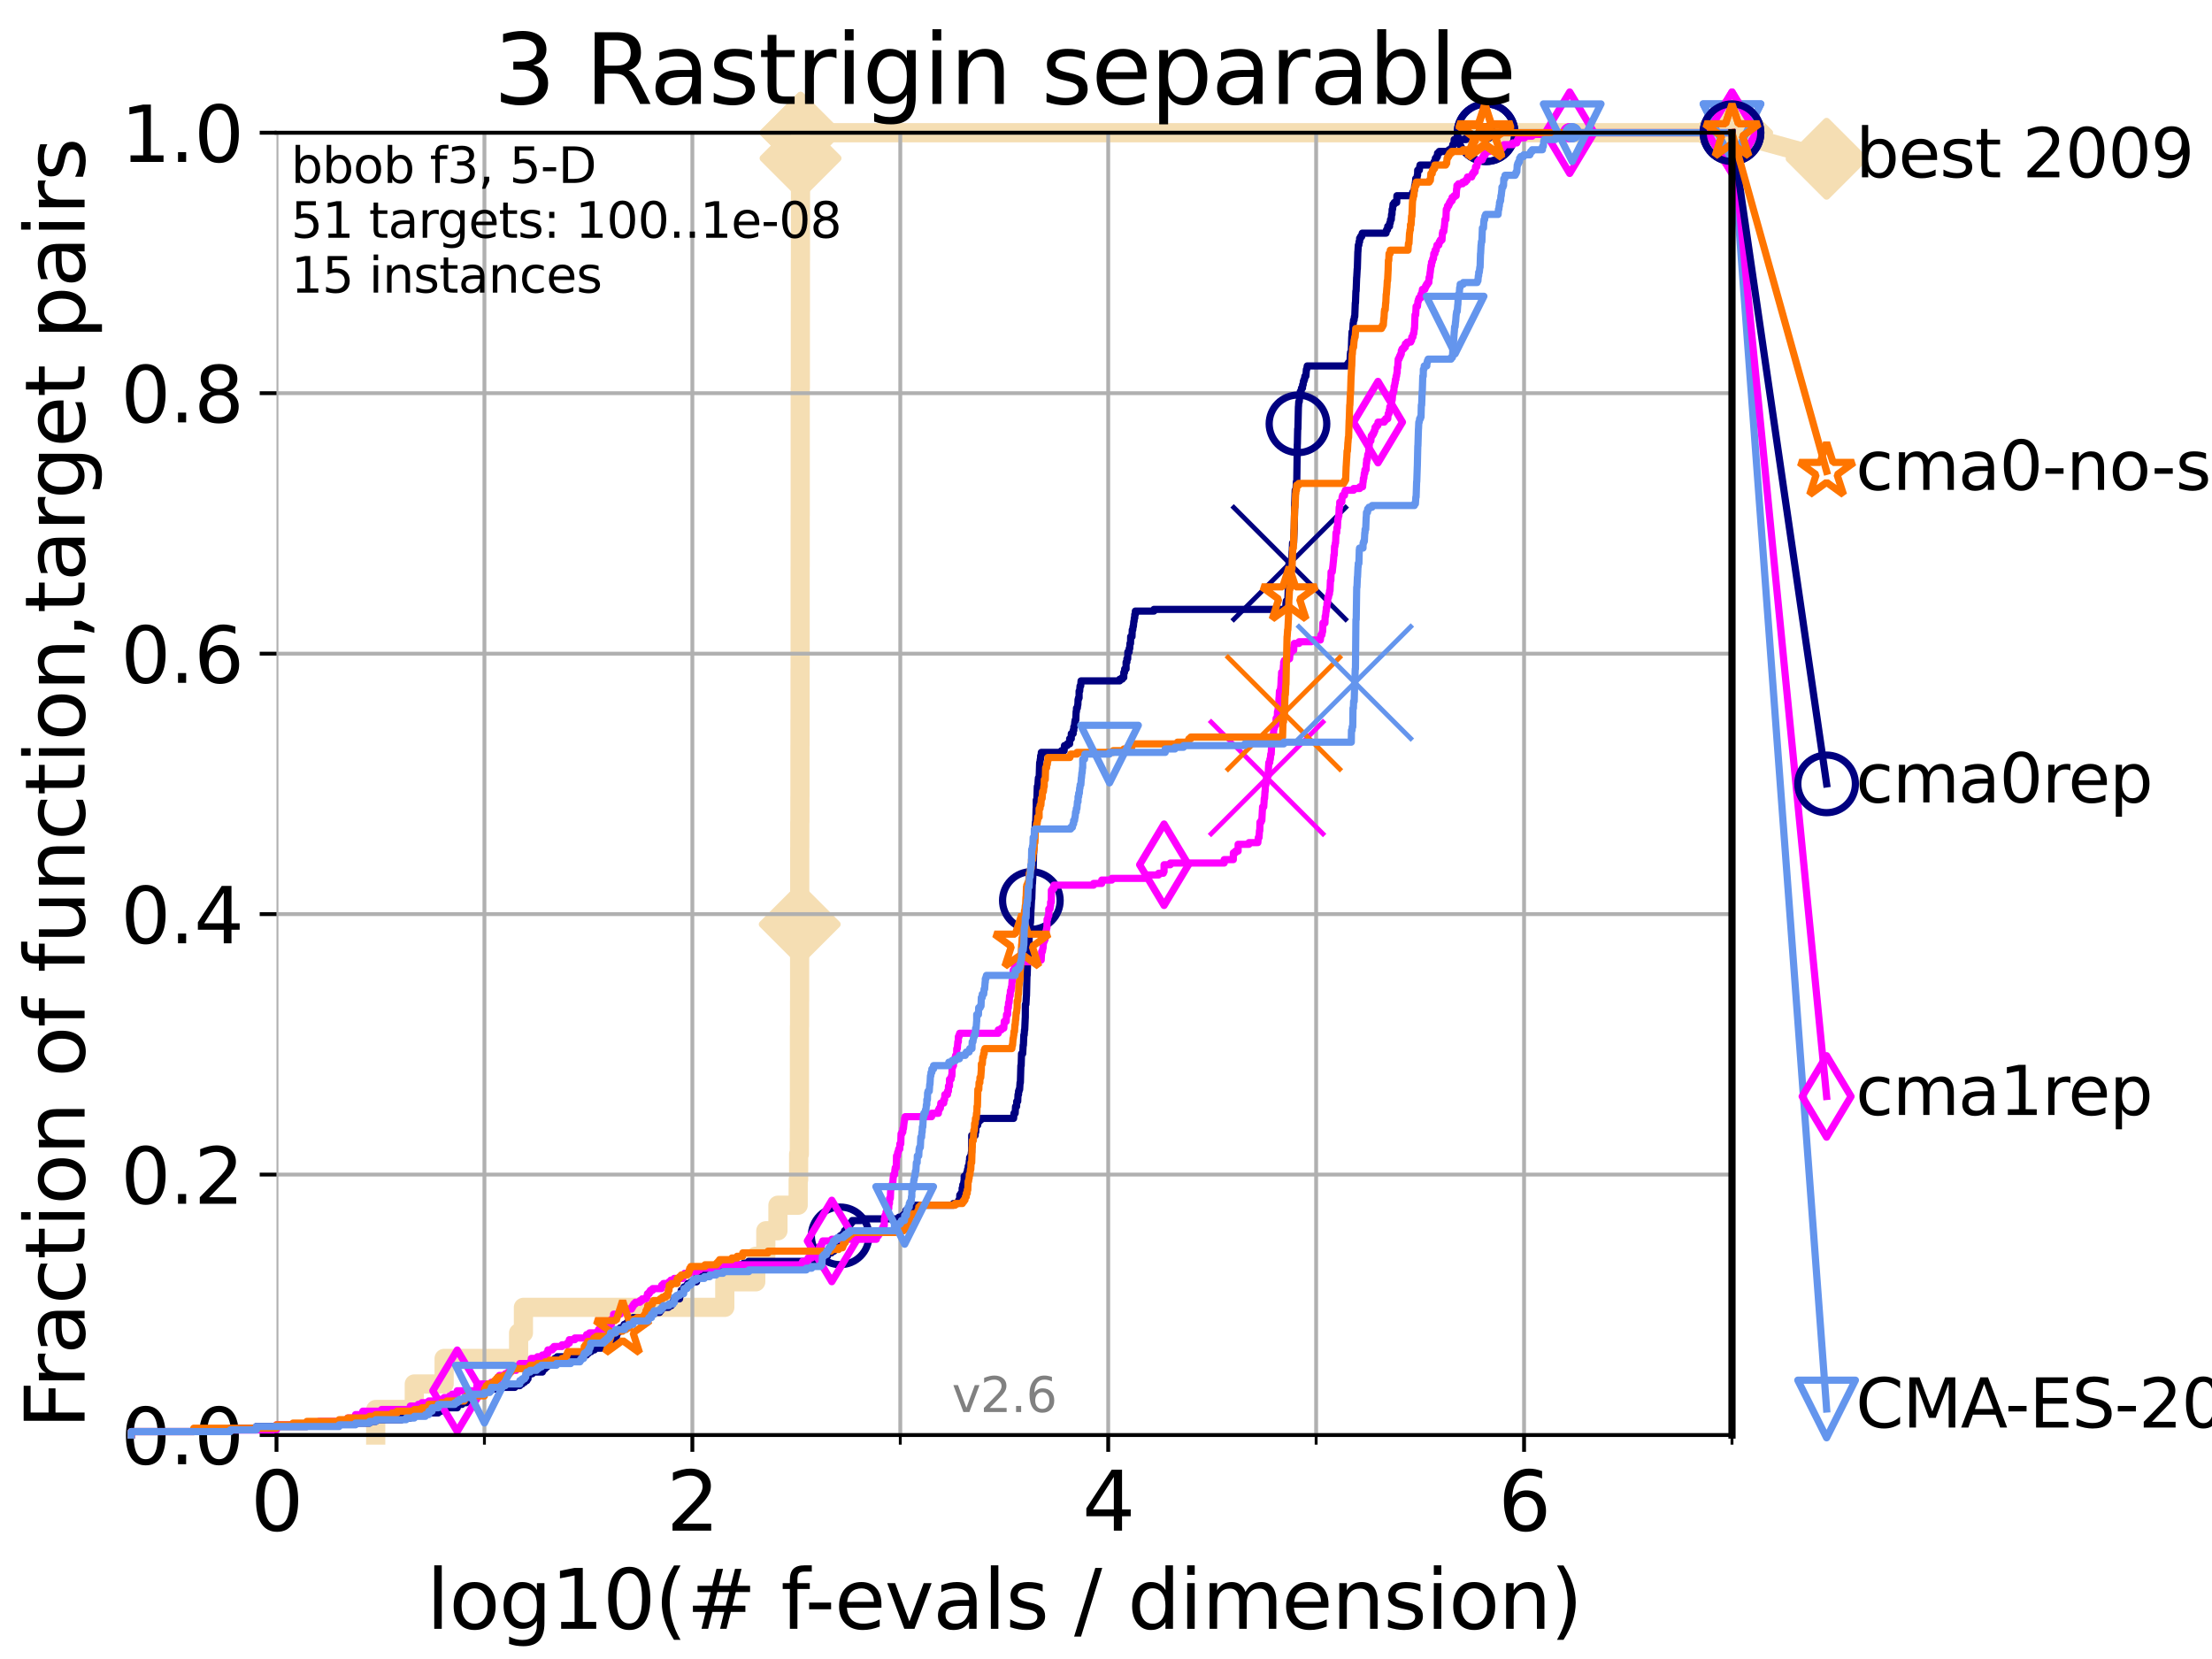 <?xml version="1.0" encoding="utf-8" standalone="no"?>
<!DOCTYPE svg PUBLIC "-//W3C//DTD SVG 1.1//EN"
  "http://www.w3.org/Graphics/SVG/1.1/DTD/svg11.dtd">
<svg xmlns:xlink="http://www.w3.org/1999/xlink" width="460.8pt" height="345.6pt" viewBox="0 0 460.8 345.6" xmlns="http://www.w3.org/2000/svg" version="1.1">
 <defs>
  <style type="text/css">*{stroke-linejoin: round; stroke-linecap: butt}</style>
 </defs>
 <g id="figure_1">
  <g id="patch_1">
   <path d="M 0 345.6 
L 460.8 345.6 
L 460.8 0 
L 0 0 
z
" style="fill: #ffffff"/>
  </g>
  <g id="axes_1">
   <g id="patch_2">
    <path d="M 57.6 298.944 
L 360.806 298.944 
L 360.806 27.648 
L 57.6 27.648 
z
" style="fill: #ffffff"/>
   </g>
   <g id="line2d_1">
    <path d="M 78.267 298.944 
L 78.267 293.624 
L 86.307 293.624 
L 86.307 288.305 
L 92.52 288.305 
L 92.52 282.985 
L 108.034 282.985 
L 108.034 277.666 
L 109.038 277.666 
L 109.038 272.346 
L 150.985 272.346 
L 150.985 267.027 
L 157.438 267.027 
L 157.438 261.707 
L 159.535 261.707 
L 159.535 256.388 
L 162.06 256.388 
L 162.06 251.068 
L 166.275 251.068 
L 166.275 245.749 
L 166.368 245.749 
L 166.368 240.429 
L 166.518 240.429 
L 166.518 235.11 
L 166.53 235.11 
L 166.53 229.79 
L 166.541 229.79 
L 166.541 213.832 
L 166.564 213.832 
L 166.564 208.512 
L 166.576 208.512 
L 166.576 197.873 
L 166.587 197.873 
L 166.587 192.553 
L 166.599 192.553 
L 166.599 176.595 
L 166.61 176.595 
L 166.61 171.275 
L 166.633 171.275 
L 166.633 165.956 
L 166.644 165.956 
L 166.644 155.317 
L 166.656 155.317 
L 166.656 149.997 
L 166.667 149.997 
L 166.667 139.358 
L 166.679 139.358 
L 166.679 118.08 
L 166.69 118.08 
L 166.69 107.441 
L 166.701 107.441 
L 166.701 80.843 
L 166.724 80.843 
L 166.724 64.885 
L 166.735 64.885 
L 166.735 54.246 
L 166.747 54.246 
L 166.747 48.926 
L 166.758 48.926 
L 166.758 32.968 
L 166.77 32.968 
L 166.77 27.648 
L 360.806 27.648 
" style="fill: none; stroke: #f5deb3; stroke-width: 4; stroke-linecap: square"/>
   </g>
   <g id="line2d_2">
    <defs>
     <path id="m0a32bb7a1c" d="M -0 7.778 
L 7.778 0 
L 0 -7.778 
L -7.778 -0 
z
" style="stroke: #f5deb3; stroke-width: 1.5; stroke-linejoin: miter"/>
    </defs>
    <g>
     <use xlink:href="#m0a32bb7a1c" x="166.599" y="192.553" style="fill: #f5deb3; stroke: #f5deb3; stroke-width: 1.5; stroke-linejoin: miter"/>
     <use xlink:href="#m0a32bb7a1c" x="166.77" y="32.968" style="fill: #f5deb3; stroke: #f5deb3; stroke-width: 1.5; stroke-linejoin: miter"/>
     <use xlink:href="#m0a32bb7a1c" x="166.77" y="27.648" style="fill: #f5deb3; stroke: #f5deb3; stroke-width: 1.5; stroke-linejoin: miter"/>
     <use xlink:href="#m0a32bb7a1c" x="166.77" y="27.648" style="fill: #f5deb3; stroke: #f5deb3; stroke-width: 1.5; stroke-linejoin: miter"/>
     <use xlink:href="#m0a32bb7a1c" x="360.806" y="27.648" style="fill: #f5deb3; stroke: #f5deb3; stroke-width: 1.5; stroke-linejoin: miter"/>
    </g>
   </g>
   <g id="line2d_3">
    <path style="fill: none; stroke: #f5deb3; stroke-width: 4; stroke-linecap: square"/>
    <g/>
   </g>
   <g id="line2d_4">
    <path d="M 360.806 27.648 
L 380.515 33.074 
" style="fill: none; stroke: #f5deb3; stroke-width: 4; stroke-linecap: square"/>
    <g>
     <use xlink:href="#m0a32bb7a1c" x="360.806" y="27.648" style="fill: #f5deb3; stroke: #f5deb3; stroke-width: 1.5; stroke-linejoin: miter"/>
     <use xlink:href="#m0a32bb7a1c" x="380.515" y="33.074" style="fill: #f5deb3; stroke: #f5deb3; stroke-width: 1.5; stroke-linejoin: miter"/>
    </g>
   </g>
   <g id="matplotlib.axis_1">
    <g id="xtick_1">
     <g id="line2d_5">
      <path d="M 57.6 298.944 
L 57.6 27.648 
" clip-path="url(#p1436599be7)" style="fill: none; stroke: #b0b0b0; stroke-width: 0.8; stroke-linecap: square"/>
     </g>
     <g id="line2d_6">
      <defs>
       <path id="m74c1ee1c7f" d="M 0 0 
L 0 3.5 
" style="stroke: #000000; stroke-width: 0.8"/>
      </defs>
      <g>
       <use xlink:href="#m74c1ee1c7f" x="57.6" y="298.944" style="stroke: #000000; stroke-width: 0.8"/>
      </g>
     </g>
     <g id="text_1">
      <!-- 0 -->
      <g transform="translate(52.192 318.861)scale(0.17 -0.17)">
       <defs>
        <path id="DejaVuSans-30" d="M 2034 4250 
Q 1547 4250 1301 3770 
Q 1056 3291 1056 2328 
Q 1056 1369 1301 889 
Q 1547 409 2034 409 
Q 2525 409 2770 889 
Q 3016 1369 3016 2328 
Q 3016 3291 2770 3770 
Q 2525 4250 2034 4250 
z
M 2034 4750 
Q 2819 4750 3233 4129 
Q 3647 3509 3647 2328 
Q 3647 1150 3233 529 
Q 2819 -91 2034 -91 
Q 1250 -91 836 529 
Q 422 1150 422 2328 
Q 422 3509 836 4129 
Q 1250 4750 2034 4750 
z
" transform="scale(0.016)"/>
       </defs>
       <use xlink:href="#DejaVuSans-30"/>
      </g>
     </g>
    </g>
    <g id="xtick_2">
     <g id="line2d_7">
      <path d="M 144.23 298.944 
L 144.23 27.648 
" clip-path="url(#p1436599be7)" style="fill: none; stroke: #b0b0b0; stroke-width: 0.8; stroke-linecap: square"/>
     </g>
     <g id="line2d_8">
      <g>
       <use xlink:href="#m74c1ee1c7f" x="144.23" y="298.944" style="stroke: #000000; stroke-width: 0.8"/>
      </g>
     </g>
     <g id="text_2">
      <!-- 2 -->
      <g transform="translate(138.822 318.861)scale(0.17 -0.17)">
       <defs>
        <path id="DejaVuSans-32" d="M 1228 531 
L 3431 531 
L 3431 0 
L 469 0 
L 469 531 
Q 828 903 1448 1529 
Q 2069 2156 2228 2338 
Q 2531 2678 2651 2914 
Q 2772 3150 2772 3378 
Q 2772 3750 2511 3984 
Q 2250 4219 1831 4219 
Q 1534 4219 1204 4116 
Q 875 4013 500 3803 
L 500 4441 
Q 881 4594 1212 4672 
Q 1544 4750 1819 4750 
Q 2544 4750 2975 4387 
Q 3406 4025 3406 3419 
Q 3406 3131 3298 2873 
Q 3191 2616 2906 2266 
Q 2828 2175 2409 1742 
Q 1991 1309 1228 531 
z
" transform="scale(0.016)"/>
       </defs>
       <use xlink:href="#DejaVuSans-32"/>
      </g>
     </g>
    </g>
    <g id="xtick_3">
     <g id="line2d_9">
      <path d="M 230.861 298.944 
L 230.861 27.648 
" clip-path="url(#p1436599be7)" style="fill: none; stroke: #b0b0b0; stroke-width: 0.8; stroke-linecap: square"/>
     </g>
     <g id="line2d_10">
      <g>
       <use xlink:href="#m74c1ee1c7f" x="230.861" y="298.944" style="stroke: #000000; stroke-width: 0.8"/>
      </g>
     </g>
     <g id="text_3">
      <!-- 4 -->
      <g transform="translate(225.453 318.861)scale(0.17 -0.17)">
       <defs>
        <path id="DejaVuSans-34" d="M 2419 4116 
L 825 1625 
L 2419 1625 
L 2419 4116 
z
M 2253 4666 
L 3047 4666 
L 3047 1625 
L 3713 1625 
L 3713 1100 
L 3047 1100 
L 3047 0 
L 2419 0 
L 2419 1100 
L 313 1100 
L 313 1709 
L 2253 4666 
z
" transform="scale(0.016)"/>
       </defs>
       <use xlink:href="#DejaVuSans-34"/>
      </g>
     </g>
    </g>
    <g id="xtick_4">
     <g id="line2d_11">
      <path d="M 317.491 298.944 
L 317.491 27.648 
" clip-path="url(#p1436599be7)" style="fill: none; stroke: #b0b0b0; stroke-width: 0.8; stroke-linecap: square"/>
     </g>
     <g id="line2d_12">
      <g>
       <use xlink:href="#m74c1ee1c7f" x="317.491" y="298.944" style="stroke: #000000; stroke-width: 0.8"/>
      </g>
     </g>
     <g id="text_4">
      <!-- 6 -->
      <g transform="translate(312.083 318.861)scale(0.17 -0.17)">
       <defs>
        <path id="DejaVuSans-36" d="M 2113 2584 
Q 1688 2584 1439 2293 
Q 1191 2003 1191 1497 
Q 1191 994 1439 701 
Q 1688 409 2113 409 
Q 2538 409 2786 701 
Q 3034 994 3034 1497 
Q 3034 2003 2786 2293 
Q 2538 2584 2113 2584 
z
M 3366 4563 
L 3366 3988 
Q 3128 4100 2886 4159 
Q 2644 4219 2406 4219 
Q 1781 4219 1451 3797 
Q 1122 3375 1075 2522 
Q 1259 2794 1537 2939 
Q 1816 3084 2150 3084 
Q 2853 3084 3261 2657 
Q 3669 2231 3669 1497 
Q 3669 778 3244 343 
Q 2819 -91 2113 -91 
Q 1303 -91 875 529 
Q 447 1150 447 2328 
Q 447 3434 972 4092 
Q 1497 4750 2381 4750 
Q 2619 4750 2861 4703 
Q 3103 4656 3366 4563 
z
" transform="scale(0.016)"/>
       </defs>
       <use xlink:href="#DejaVuSans-36"/>
      </g>
     </g>
    </g>
    <g id="xtick_5">
     <g id="line2d_13">
      <path d="M 100.915 298.944 
L 100.915 27.648 
" clip-path="url(#p1436599be7)" style="fill: none; stroke: #b0b0b0; stroke-width: 0.8; stroke-linecap: square"/>
     </g>
     <g id="line2d_14">
      <defs>
       <path id="mf71c762055" d="M 0 0 
L 0 2 
" style="stroke: #000000; stroke-width: 0.6"/>
      </defs>
      <g>
       <use xlink:href="#mf71c762055" x="100.915" y="298.944" style="stroke: #000000; stroke-width: 0.6"/>
      </g>
     </g>
    </g>
    <g id="xtick_6">
     <g id="line2d_15">
      <path d="M 187.546 298.944 
L 187.546 27.648 
" clip-path="url(#p1436599be7)" style="fill: none; stroke: #b0b0b0; stroke-width: 0.8; stroke-linecap: square"/>
     </g>
     <g id="line2d_16">
      <g>
       <use xlink:href="#mf71c762055" x="187.546" y="298.944" style="stroke: #000000; stroke-width: 0.6"/>
      </g>
     </g>
    </g>
    <g id="xtick_7">
     <g id="line2d_17">
      <path d="M 274.176 298.944 
L 274.176 27.648 
" clip-path="url(#p1436599be7)" style="fill: none; stroke: #b0b0b0; stroke-width: 0.8; stroke-linecap: square"/>
     </g>
     <g id="line2d_18">
      <g>
       <use xlink:href="#mf71c762055" x="274.176" y="298.944" style="stroke: #000000; stroke-width: 0.6"/>
      </g>
     </g>
    </g>
    <g id="xtick_8">
     <g id="line2d_19">
      <path d="M 360.806 298.944 
L 360.806 27.648 
" clip-path="url(#p1436599be7)" style="fill: none; stroke: #b0b0b0; stroke-width: 0.8; stroke-linecap: square"/>
     </g>
     <g id="line2d_20">
      <g>
       <use xlink:href="#mf71c762055" x="360.806" y="298.944" style="stroke: #000000; stroke-width: 0.6"/>
      </g>
     </g>
    </g>
    <g id="text_5">
     <!-- log10(# f-evals / dimension) -->
     <g transform="translate(88.823 339.314)scale(0.17 -0.17)">
      <defs>
       <path id="DejaVuSans-6c" d="M 603 4863 
L 1178 4863 
L 1178 0 
L 603 0 
L 603 4863 
z
" transform="scale(0.016)"/>
       <path id="DejaVuSans-6f" d="M 1959 3097 
Q 1497 3097 1228 2736 
Q 959 2375 959 1747 
Q 959 1119 1226 758 
Q 1494 397 1959 397 
Q 2419 397 2687 759 
Q 2956 1122 2956 1747 
Q 2956 2369 2687 2733 
Q 2419 3097 1959 3097 
z
M 1959 3584 
Q 2709 3584 3137 3096 
Q 3566 2609 3566 1747 
Q 3566 888 3137 398 
Q 2709 -91 1959 -91 
Q 1206 -91 779 398 
Q 353 888 353 1747 
Q 353 2609 779 3096 
Q 1206 3584 1959 3584 
z
" transform="scale(0.016)"/>
       <path id="DejaVuSans-67" d="M 2906 1791 
Q 2906 2416 2648 2759 
Q 2391 3103 1925 3103 
Q 1463 3103 1205 2759 
Q 947 2416 947 1791 
Q 947 1169 1205 825 
Q 1463 481 1925 481 
Q 2391 481 2648 825 
Q 2906 1169 2906 1791 
z
M 3481 434 
Q 3481 -459 3084 -895 
Q 2688 -1331 1869 -1331 
Q 1566 -1331 1297 -1286 
Q 1028 -1241 775 -1147 
L 775 -588 
Q 1028 -725 1275 -790 
Q 1522 -856 1778 -856 
Q 2344 -856 2625 -561 
Q 2906 -266 2906 331 
L 2906 616 
Q 2728 306 2450 153 
Q 2172 0 1784 0 
Q 1141 0 747 490 
Q 353 981 353 1791 
Q 353 2603 747 3093 
Q 1141 3584 1784 3584 
Q 2172 3584 2450 3431 
Q 2728 3278 2906 2969 
L 2906 3500 
L 3481 3500 
L 3481 434 
z
" transform="scale(0.016)"/>
       <path id="DejaVuSans-31" d="M 794 531 
L 1825 531 
L 1825 4091 
L 703 3866 
L 703 4441 
L 1819 4666 
L 2450 4666 
L 2450 531 
L 3481 531 
L 3481 0 
L 794 0 
L 794 531 
z
" transform="scale(0.016)"/>
       <path id="DejaVuSans-28" d="M 1984 4856 
Q 1566 4138 1362 3434 
Q 1159 2731 1159 2009 
Q 1159 1288 1364 580 
Q 1569 -128 1984 -844 
L 1484 -844 
Q 1016 -109 783 600 
Q 550 1309 550 2009 
Q 550 2706 781 3412 
Q 1013 4119 1484 4856 
L 1984 4856 
z
" transform="scale(0.016)"/>
       <path id="DejaVuSans-23" d="M 3272 2816 
L 2363 2816 
L 2100 1772 
L 3016 1772 
L 3272 2816 
z
M 2803 4594 
L 2478 3297 
L 3391 3297 
L 3719 4594 
L 4219 4594 
L 3897 3297 
L 4872 3297 
L 4872 2816 
L 3775 2816 
L 3519 1772 
L 4513 1772 
L 4513 1294 
L 3397 1294 
L 3072 0 
L 2572 0 
L 2894 1294 
L 1978 1294 
L 1656 0 
L 1153 0 
L 1478 1294 
L 494 1294 
L 494 1772 
L 1594 1772 
L 1856 2816 
L 850 2816 
L 850 3297 
L 1978 3297 
L 2297 4594 
L 2803 4594 
z
" transform="scale(0.016)"/>
       <path id="DejaVuSans-20" transform="scale(0.016)"/>
       <path id="DejaVuSans-66" d="M 2375 4863 
L 2375 4384 
L 1825 4384 
Q 1516 4384 1395 4259 
Q 1275 4134 1275 3809 
L 1275 3500 
L 2222 3500 
L 2222 3053 
L 1275 3053 
L 1275 0 
L 697 0 
L 697 3053 
L 147 3053 
L 147 3500 
L 697 3500 
L 697 3744 
Q 697 4328 969 4595 
Q 1241 4863 1831 4863 
L 2375 4863 
z
" transform="scale(0.016)"/>
       <path id="DejaVuSans-2d" d="M 313 2009 
L 1997 2009 
L 1997 1497 
L 313 1497 
L 313 2009 
z
" transform="scale(0.016)"/>
       <path id="DejaVuSans-65" d="M 3597 1894 
L 3597 1613 
L 953 1613 
Q 991 1019 1311 708 
Q 1631 397 2203 397 
Q 2534 397 2845 478 
Q 3156 559 3463 722 
L 3463 178 
Q 3153 47 2828 -22 
Q 2503 -91 2169 -91 
Q 1331 -91 842 396 
Q 353 884 353 1716 
Q 353 2575 817 3079 
Q 1281 3584 2069 3584 
Q 2775 3584 3186 3129 
Q 3597 2675 3597 1894 
z
M 3022 2063 
Q 3016 2534 2758 2815 
Q 2500 3097 2075 3097 
Q 1594 3097 1305 2825 
Q 1016 2553 972 2059 
L 3022 2063 
z
" transform="scale(0.016)"/>
       <path id="DejaVuSans-76" d="M 191 3500 
L 800 3500 
L 1894 563 
L 2988 3500 
L 3597 3500 
L 2284 0 
L 1503 0 
L 191 3500 
z
" transform="scale(0.016)"/>
       <path id="DejaVuSans-61" d="M 2194 1759 
Q 1497 1759 1228 1600 
Q 959 1441 959 1056 
Q 959 750 1161 570 
Q 1363 391 1709 391 
Q 2188 391 2477 730 
Q 2766 1069 2766 1631 
L 2766 1759 
L 2194 1759 
z
M 3341 1997 
L 3341 0 
L 2766 0 
L 2766 531 
Q 2569 213 2275 61 
Q 1981 -91 1556 -91 
Q 1019 -91 701 211 
Q 384 513 384 1019 
Q 384 1609 779 1909 
Q 1175 2209 1959 2209 
L 2766 2209 
L 2766 2266 
Q 2766 2663 2505 2880 
Q 2244 3097 1772 3097 
Q 1472 3097 1187 3025 
Q 903 2953 641 2809 
L 641 3341 
Q 956 3463 1253 3523 
Q 1550 3584 1831 3584 
Q 2591 3584 2966 3190 
Q 3341 2797 3341 1997 
z
" transform="scale(0.016)"/>
       <path id="DejaVuSans-73" d="M 2834 3397 
L 2834 2853 
Q 2591 2978 2328 3040 
Q 2066 3103 1784 3103 
Q 1356 3103 1142 2972 
Q 928 2841 928 2578 
Q 928 2378 1081 2264 
Q 1234 2150 1697 2047 
L 1894 2003 
Q 2506 1872 2764 1633 
Q 3022 1394 3022 966 
Q 3022 478 2636 193 
Q 2250 -91 1575 -91 
Q 1294 -91 989 -36 
Q 684 19 347 128 
L 347 722 
Q 666 556 975 473 
Q 1284 391 1588 391 
Q 1994 391 2212 530 
Q 2431 669 2431 922 
Q 2431 1156 2273 1281 
Q 2116 1406 1581 1522 
L 1381 1569 
Q 847 1681 609 1914 
Q 372 2147 372 2553 
Q 372 3047 722 3315 
Q 1072 3584 1716 3584 
Q 2034 3584 2315 3537 
Q 2597 3491 2834 3397 
z
" transform="scale(0.016)"/>
       <path id="DejaVuSans-2f" d="M 1625 4666 
L 2156 4666 
L 531 -594 
L 0 -594 
L 1625 4666 
z
" transform="scale(0.016)"/>
       <path id="DejaVuSans-64" d="M 2906 2969 
L 2906 4863 
L 3481 4863 
L 3481 0 
L 2906 0 
L 2906 525 
Q 2725 213 2448 61 
Q 2172 -91 1784 -91 
Q 1150 -91 751 415 
Q 353 922 353 1747 
Q 353 2572 751 3078 
Q 1150 3584 1784 3584 
Q 2172 3584 2448 3432 
Q 2725 3281 2906 2969 
z
M 947 1747 
Q 947 1113 1208 752 
Q 1469 391 1925 391 
Q 2381 391 2643 752 
Q 2906 1113 2906 1747 
Q 2906 2381 2643 2742 
Q 2381 3103 1925 3103 
Q 1469 3103 1208 2742 
Q 947 2381 947 1747 
z
" transform="scale(0.016)"/>
       <path id="DejaVuSans-69" d="M 603 3500 
L 1178 3500 
L 1178 0 
L 603 0 
L 603 3500 
z
M 603 4863 
L 1178 4863 
L 1178 4134 
L 603 4134 
L 603 4863 
z
" transform="scale(0.016)"/>
       <path id="DejaVuSans-6d" d="M 3328 2828 
Q 3544 3216 3844 3400 
Q 4144 3584 4550 3584 
Q 5097 3584 5394 3201 
Q 5691 2819 5691 2113 
L 5691 0 
L 5113 0 
L 5113 2094 
Q 5113 2597 4934 2840 
Q 4756 3084 4391 3084 
Q 3944 3084 3684 2787 
Q 3425 2491 3425 1978 
L 3425 0 
L 2847 0 
L 2847 2094 
Q 2847 2600 2669 2842 
Q 2491 3084 2119 3084 
Q 1678 3084 1418 2786 
Q 1159 2488 1159 1978 
L 1159 0 
L 581 0 
L 581 3500 
L 1159 3500 
L 1159 2956 
Q 1356 3278 1631 3431 
Q 1906 3584 2284 3584 
Q 2666 3584 2933 3390 
Q 3200 3197 3328 2828 
z
" transform="scale(0.016)"/>
       <path id="DejaVuSans-6e" d="M 3513 2113 
L 3513 0 
L 2938 0 
L 2938 2094 
Q 2938 2591 2744 2837 
Q 2550 3084 2163 3084 
Q 1697 3084 1428 2787 
Q 1159 2491 1159 1978 
L 1159 0 
L 581 0 
L 581 3500 
L 1159 3500 
L 1159 2956 
Q 1366 3272 1645 3428 
Q 1925 3584 2291 3584 
Q 2894 3584 3203 3211 
Q 3513 2838 3513 2113 
z
" transform="scale(0.016)"/>
       <path id="DejaVuSans-29" d="M 513 4856 
L 1013 4856 
Q 1481 4119 1714 3412 
Q 1947 2706 1947 2009 
Q 1947 1309 1714 600 
Q 1481 -109 1013 -844 
L 513 -844 
Q 928 -128 1133 580 
Q 1338 1288 1338 2009 
Q 1338 2731 1133 3434 
Q 928 4138 513 4856 
z
" transform="scale(0.016)"/>
      </defs>
      <use xlink:href="#DejaVuSans-6c"/>
      <use xlink:href="#DejaVuSans-6f" x="27.783"/>
      <use xlink:href="#DejaVuSans-67" x="88.965"/>
      <use xlink:href="#DejaVuSans-31" x="152.441"/>
      <use xlink:href="#DejaVuSans-30" x="216.064"/>
      <use xlink:href="#DejaVuSans-28" x="279.688"/>
      <use xlink:href="#DejaVuSans-23" x="318.701"/>
      <use xlink:href="#DejaVuSans-20" x="402.49"/>
      <use xlink:href="#DejaVuSans-66" x="434.277"/>
      <use xlink:href="#DejaVuSans-2d" x="463.982"/>
      <use xlink:href="#DejaVuSans-65" x="500.066"/>
      <use xlink:href="#DejaVuSans-76" x="561.59"/>
      <use xlink:href="#DejaVuSans-61" x="620.77"/>
      <use xlink:href="#DejaVuSans-6c" x="682.049"/>
      <use xlink:href="#DejaVuSans-73" x="709.832"/>
      <use xlink:href="#DejaVuSans-20" x="761.932"/>
      <use xlink:href="#DejaVuSans-2f" x="793.719"/>
      <use xlink:href="#DejaVuSans-20" x="827.41"/>
      <use xlink:href="#DejaVuSans-64" x="859.197"/>
      <use xlink:href="#DejaVuSans-69" x="922.674"/>
      <use xlink:href="#DejaVuSans-6d" x="950.457"/>
      <use xlink:href="#DejaVuSans-65" x="1047.869"/>
      <use xlink:href="#DejaVuSans-6e" x="1109.393"/>
      <use xlink:href="#DejaVuSans-73" x="1172.771"/>
      <use xlink:href="#DejaVuSans-69" x="1224.871"/>
      <use xlink:href="#DejaVuSans-6f" x="1252.654"/>
      <use xlink:href="#DejaVuSans-6e" x="1313.836"/>
      <use xlink:href="#DejaVuSans-29" x="1377.215"/>
     </g>
    </g>
   </g>
   <g id="matplotlib.axis_2">
    <g id="ytick_1">
     <g id="line2d_21">
      <path d="M 57.6 298.944 
L 360.806 298.944 
" clip-path="url(#p1436599be7)" style="fill: none; stroke: #b0b0b0; stroke-width: 0.8; stroke-linecap: square"/>
     </g>
     <g id="line2d_22">
      <defs>
       <path id="md970ac5d2c" d="M 0 0 
L -3.5 0 
" style="stroke: #000000; stroke-width: 0.8"/>
      </defs>
      <g>
       <use xlink:href="#md970ac5d2c" x="57.6" y="298.944" style="stroke: #000000; stroke-width: 0.8"/>
      </g>
     </g>
     <g id="text_6">
      <!-- 0.0 -->
      <g transform="translate(25.155 305.023)scale(0.16 -0.16)">
       <defs>
        <path id="DejaVuSans-2e" d="M 684 794 
L 1344 794 
L 1344 0 
L 684 0 
L 684 794 
z
" transform="scale(0.016)"/>
       </defs>
       <use xlink:href="#DejaVuSans-30"/>
       <use xlink:href="#DejaVuSans-2e" x="63.623"/>
       <use xlink:href="#DejaVuSans-30" x="95.41"/>
      </g>
     </g>
    </g>
    <g id="ytick_2">
     <g id="line2d_23">
      <path d="M 57.6 244.685 
L 360.806 244.685 
" clip-path="url(#p1436599be7)" style="fill: none; stroke: #b0b0b0; stroke-width: 0.8; stroke-linecap: square"/>
     </g>
     <g id="line2d_24">
      <g>
       <use xlink:href="#md970ac5d2c" x="57.6" y="244.685" style="stroke: #000000; stroke-width: 0.8"/>
      </g>
     </g>
     <g id="text_7">
      <!-- 0.2 -->
      <g transform="translate(25.155 250.764)scale(0.16 -0.16)">
       <use xlink:href="#DejaVuSans-30"/>
       <use xlink:href="#DejaVuSans-2e" x="63.623"/>
       <use xlink:href="#DejaVuSans-32" x="95.41"/>
      </g>
     </g>
    </g>
    <g id="ytick_3">
     <g id="line2d_25">
      <path d="M 57.6 190.426 
L 360.806 190.426 
" clip-path="url(#p1436599be7)" style="fill: none; stroke: #b0b0b0; stroke-width: 0.8; stroke-linecap: square"/>
     </g>
     <g id="line2d_26">
      <g>
       <use xlink:href="#md970ac5d2c" x="57.6" y="190.426" style="stroke: #000000; stroke-width: 0.8"/>
      </g>
     </g>
     <g id="text_8">
      <!-- 0.4 -->
      <g transform="translate(25.155 196.504)scale(0.16 -0.16)">
       <use xlink:href="#DejaVuSans-30"/>
       <use xlink:href="#DejaVuSans-2e" x="63.623"/>
       <use xlink:href="#DejaVuSans-34" x="95.41"/>
      </g>
     </g>
    </g>
    <g id="ytick_4">
     <g id="line2d_27">
      <path d="M 57.6 136.166 
L 360.806 136.166 
" clip-path="url(#p1436599be7)" style="fill: none; stroke: #b0b0b0; stroke-width: 0.8; stroke-linecap: square"/>
     </g>
     <g id="line2d_28">
      <g>
       <use xlink:href="#md970ac5d2c" x="57.6" y="136.166" style="stroke: #000000; stroke-width: 0.8"/>
      </g>
     </g>
     <g id="text_9">
      <!-- 0.6 -->
      <g transform="translate(25.155 142.245)scale(0.16 -0.16)">
       <use xlink:href="#DejaVuSans-30"/>
       <use xlink:href="#DejaVuSans-2e" x="63.623"/>
       <use xlink:href="#DejaVuSans-36" x="95.41"/>
      </g>
     </g>
    </g>
    <g id="ytick_5">
     <g id="line2d_29">
      <path d="M 57.6 81.907 
L 360.806 81.907 
" clip-path="url(#p1436599be7)" style="fill: none; stroke: #b0b0b0; stroke-width: 0.8; stroke-linecap: square"/>
     </g>
     <g id="line2d_30">
      <g>
       <use xlink:href="#md970ac5d2c" x="57.6" y="81.907" style="stroke: #000000; stroke-width: 0.8"/>
      </g>
     </g>
     <g id="text_10">
      <!-- 0.8 -->
      <g transform="translate(25.155 87.986)scale(0.16 -0.16)">
       <defs>
        <path id="DejaVuSans-38" d="M 2034 2216 
Q 1584 2216 1326 1975 
Q 1069 1734 1069 1313 
Q 1069 891 1326 650 
Q 1584 409 2034 409 
Q 2484 409 2743 651 
Q 3003 894 3003 1313 
Q 3003 1734 2745 1975 
Q 2488 2216 2034 2216 
z
M 1403 2484 
Q 997 2584 770 2862 
Q 544 3141 544 3541 
Q 544 4100 942 4425 
Q 1341 4750 2034 4750 
Q 2731 4750 3128 4425 
Q 3525 4100 3525 3541 
Q 3525 3141 3298 2862 
Q 3072 2584 2669 2484 
Q 3125 2378 3379 2068 
Q 3634 1759 3634 1313 
Q 3634 634 3220 271 
Q 2806 -91 2034 -91 
Q 1263 -91 848 271 
Q 434 634 434 1313 
Q 434 1759 690 2068 
Q 947 2378 1403 2484 
z
M 1172 3481 
Q 1172 3119 1398 2916 
Q 1625 2713 2034 2713 
Q 2441 2713 2670 2916 
Q 2900 3119 2900 3481 
Q 2900 3844 2670 4047 
Q 2441 4250 2034 4250 
Q 1625 4250 1398 4047 
Q 1172 3844 1172 3481 
z
" transform="scale(0.016)"/>
       </defs>
       <use xlink:href="#DejaVuSans-30"/>
       <use xlink:href="#DejaVuSans-2e" x="63.623"/>
       <use xlink:href="#DejaVuSans-38" x="95.41"/>
      </g>
     </g>
    </g>
    <g id="ytick_6">
     <g id="line2d_31">
      <path d="M 57.6 27.648 
L 360.806 27.648 
" clip-path="url(#p1436599be7)" style="fill: none; stroke: #b0b0b0; stroke-width: 0.8; stroke-linecap: square"/>
     </g>
     <g id="line2d_32">
      <g>
       <use xlink:href="#md970ac5d2c" x="57.6" y="27.648" style="stroke: #000000; stroke-width: 0.8"/>
      </g>
     </g>
     <g id="text_11">
      <!-- 1.0 -->
      <g transform="translate(25.155 33.727)scale(0.16 -0.16)">
       <use xlink:href="#DejaVuSans-31"/>
       <use xlink:href="#DejaVuSans-2e" x="63.623"/>
       <use xlink:href="#DejaVuSans-30" x="95.41"/>
      </g>
     </g>
    </g>
    <g id="text_12">
     <!-- Fraction of function,target pairs -->
     <g transform="translate(17.62 297.681)rotate(-90)scale(0.17 -0.17)">
      <defs>
       <path id="DejaVuSans-46" d="M 628 4666 
L 3309 4666 
L 3309 4134 
L 1259 4134 
L 1259 2759 
L 3109 2759 
L 3109 2228 
L 1259 2228 
L 1259 0 
L 628 0 
L 628 4666 
z
" transform="scale(0.016)"/>
       <path id="DejaVuSans-72" d="M 2631 2963 
Q 2534 3019 2420 3045 
Q 2306 3072 2169 3072 
Q 1681 3072 1420 2755 
Q 1159 2438 1159 1844 
L 1159 0 
L 581 0 
L 581 3500 
L 1159 3500 
L 1159 2956 
Q 1341 3275 1631 3429 
Q 1922 3584 2338 3584 
Q 2397 3584 2469 3576 
Q 2541 3569 2628 3553 
L 2631 2963 
z
" transform="scale(0.016)"/>
       <path id="DejaVuSans-63" d="M 3122 3366 
L 3122 2828 
Q 2878 2963 2633 3030 
Q 2388 3097 2138 3097 
Q 1578 3097 1268 2742 
Q 959 2388 959 1747 
Q 959 1106 1268 751 
Q 1578 397 2138 397 
Q 2388 397 2633 464 
Q 2878 531 3122 666 
L 3122 134 
Q 2881 22 2623 -34 
Q 2366 -91 2075 -91 
Q 1284 -91 818 406 
Q 353 903 353 1747 
Q 353 2603 823 3093 
Q 1294 3584 2113 3584 
Q 2378 3584 2631 3529 
Q 2884 3475 3122 3366 
z
" transform="scale(0.016)"/>
       <path id="DejaVuSans-74" d="M 1172 4494 
L 1172 3500 
L 2356 3500 
L 2356 3053 
L 1172 3053 
L 1172 1153 
Q 1172 725 1289 603 
Q 1406 481 1766 481 
L 2356 481 
L 2356 0 
L 1766 0 
Q 1100 0 847 248 
Q 594 497 594 1153 
L 594 3053 
L 172 3053 
L 172 3500 
L 594 3500 
L 594 4494 
L 1172 4494 
z
" transform="scale(0.016)"/>
       <path id="DejaVuSans-75" d="M 544 1381 
L 544 3500 
L 1119 3500 
L 1119 1403 
Q 1119 906 1312 657 
Q 1506 409 1894 409 
Q 2359 409 2629 706 
Q 2900 1003 2900 1516 
L 2900 3500 
L 3475 3500 
L 3475 0 
L 2900 0 
L 2900 538 
Q 2691 219 2414 64 
Q 2138 -91 1772 -91 
Q 1169 -91 856 284 
Q 544 659 544 1381 
z
M 1991 3584 
L 1991 3584 
z
" transform="scale(0.016)"/>
       <path id="DejaVuSans-2c" d="M 750 794 
L 1409 794 
L 1409 256 
L 897 -744 
L 494 -744 
L 750 256 
L 750 794 
z
" transform="scale(0.016)"/>
       <path id="DejaVuSans-70" d="M 1159 525 
L 1159 -1331 
L 581 -1331 
L 581 3500 
L 1159 3500 
L 1159 2969 
Q 1341 3281 1617 3432 
Q 1894 3584 2278 3584 
Q 2916 3584 3314 3078 
Q 3713 2572 3713 1747 
Q 3713 922 3314 415 
Q 2916 -91 2278 -91 
Q 1894 -91 1617 61 
Q 1341 213 1159 525 
z
M 3116 1747 
Q 3116 2381 2855 2742 
Q 2594 3103 2138 3103 
Q 1681 3103 1420 2742 
Q 1159 2381 1159 1747 
Q 1159 1113 1420 752 
Q 1681 391 2138 391 
Q 2594 391 2855 752 
Q 3116 1113 3116 1747 
z
" transform="scale(0.016)"/>
      </defs>
      <use xlink:href="#DejaVuSans-46"/>
      <use xlink:href="#DejaVuSans-72" x="50.27"/>
      <use xlink:href="#DejaVuSans-61" x="91.383"/>
      <use xlink:href="#DejaVuSans-63" x="152.662"/>
      <use xlink:href="#DejaVuSans-74" x="207.643"/>
      <use xlink:href="#DejaVuSans-69" x="246.852"/>
      <use xlink:href="#DejaVuSans-6f" x="274.635"/>
      <use xlink:href="#DejaVuSans-6e" x="335.816"/>
      <use xlink:href="#DejaVuSans-20" x="399.195"/>
      <use xlink:href="#DejaVuSans-6f" x="430.982"/>
      <use xlink:href="#DejaVuSans-66" x="492.164"/>
      <use xlink:href="#DejaVuSans-20" x="527.369"/>
      <use xlink:href="#DejaVuSans-66" x="559.156"/>
      <use xlink:href="#DejaVuSans-75" x="594.361"/>
      <use xlink:href="#DejaVuSans-6e" x="657.74"/>
      <use xlink:href="#DejaVuSans-63" x="721.119"/>
      <use xlink:href="#DejaVuSans-74" x="776.1"/>
      <use xlink:href="#DejaVuSans-69" x="815.309"/>
      <use xlink:href="#DejaVuSans-6f" x="843.092"/>
      <use xlink:href="#DejaVuSans-6e" x="904.273"/>
      <use xlink:href="#DejaVuSans-2c" x="967.652"/>
      <use xlink:href="#DejaVuSans-74" x="999.439"/>
      <use xlink:href="#DejaVuSans-61" x="1038.648"/>
      <use xlink:href="#DejaVuSans-72" x="1099.928"/>
      <use xlink:href="#DejaVuSans-67" x="1139.291"/>
      <use xlink:href="#DejaVuSans-65" x="1202.768"/>
      <use xlink:href="#DejaVuSans-74" x="1264.291"/>
      <use xlink:href="#DejaVuSans-20" x="1303.5"/>
      <use xlink:href="#DejaVuSans-70" x="1335.287"/>
      <use xlink:href="#DejaVuSans-61" x="1398.764"/>
      <use xlink:href="#DejaVuSans-69" x="1460.043"/>
      <use xlink:href="#DejaVuSans-72" x="1487.826"/>
      <use xlink:href="#DejaVuSans-73" x="1528.939"/>
     </g>
    </g>
   </g>
   <g id="line2d_33">
    <defs>
     <path id="m7f1e7a08e3" d="M 0 1.5 
C 0.398 1.5 0.779 1.342 1.061 1.061 
C 1.342 0.779 1.5 0.398 1.5 0 
C 1.5 -0.398 1.342 -0.779 1.061 -1.061 
C 0.779 -1.342 0.398 -1.5 0 -1.5 
C -0.398 -1.5 -0.779 -1.342 -1.061 -1.061 
C -1.342 -0.779 -1.5 -0.398 -1.5 0 
C -1.5 0.398 -1.342 0.779 -1.061 1.061 
C -0.779 1.342 -0.398 1.5 0 1.5 
z
" style="stroke: #f5deb3"/>
    </defs>
    <g>
     <use xlink:href="#m7f1e7a08e3" x="166.77" y="27.648" style="fill: #f5deb3; stroke: #f5deb3"/>
     <use xlink:href="#m7f1e7a08e3" x="166.77" y="27.648" style="fill: #f5deb3; stroke: #f5deb3"/>
    </g>
   </g>
   <g id="line2d_34">
    <defs>
     <path id="m04a93d5cae" d="M 0 1.5 
C 0.398 1.5 0.779 1.342 1.061 1.061 
C 1.342 0.779 1.5 0.398 1.5 0 
C 1.5 -0.398 1.342 -0.779 1.061 -1.061 
C 0.779 -1.342 0.398 -1.5 0 -1.5 
C -0.398 -1.5 -0.779 -1.342 -1.061 -1.061 
C -1.342 -0.779 -1.5 -0.398 -1.5 0 
C -1.5 0.398 -1.342 0.779 -1.061 1.061 
C -0.779 1.342 -0.398 1.5 0 1.5 
z
" style="stroke: #000080"/>
    </defs>
    <g>
     <use xlink:href="#m04a93d5cae" x="309.585" y="27.648" style="fill: #000080; stroke: #000080"/>
     <use xlink:href="#m04a93d5cae" x="309.585" y="27.648" style="fill: #000080; stroke: #000080"/>
    </g>
   </g>
   <g id="line2d_35">
    <path d="M 27.324 298.944 
L 27.324 298.235 
L 40.363 298.235 
L 40.363 297.88 
L 47.991 297.88 
L 47.991 297.525 
L 53.402 297.525 
L 53.402 297.171 
L 63.93 297.171 
L 63.93 296.816 
L 68.657 296.816 
L 68.657 296.462 
L 76.969 296.462 
L 76.969 296.107 
L 78.267 296.107 
L 78.267 295.752 
L 83.678 295.752 
L 83.678 295.398 
L 85.471 295.398 
L 85.471 295.043 
L 86.307 295.043 
L 86.307 294.334 
L 91.306 294.334 
L 91.306 293.979 
L 91.923 293.979 
L 91.923 293.624 
L 92.52 293.624 
L 92.52 293.27 
L 95.251 293.27 
L 95.251 292.561 
L 96.241 292.561 
L 96.241 292.206 
L 97.182 292.206 
L 97.182 291.851 
L 98.51 291.851 
L 98.51 290.787 
L 98.933 290.787 
L 98.933 289.723 
L 102.011 289.723 
L 102.011 289.369 
L 103.38 289.369 
L 103.38 289.014 
L 107.245 289.014 
L 107.245 288.66 
L 108.29 288.66 
L 108.29 288.305 
L 108.792 288.305 
L 108.792 287.95 
L 109.28 287.95 
L 109.28 287.596 
L 109.757 287.596 
L 109.757 287.241 
L 109.99 287.241 
L 109.99 286.532 
L 110.221 286.532 
L 110.221 286.177 
L 110.897 286.177 
L 110.897 285.822 
L 112.989 285.822 
L 112.989 285.468 
L 113.186 285.468 
L 113.186 285.113 
L 113.574 285.113 
L 113.574 284.759 
L 113.954 284.759 
L 113.954 284.404 
L 114.51 284.404 
L 114.51 284.049 
L 114.872 284.049 
L 114.872 283.695 
L 115.227 283.695 
L 115.227 283.34 
L 115.576 283.34 
L 115.576 282.985 
L 116.086 282.985 
L 116.086 282.631 
L 121.329 282.631 
L 121.329 282.276 
L 122.199 282.276 
L 122.199 281.922 
L 122.559 281.922 
L 122.559 281.567 
L 123.145 281.567 
L 123.145 281.212 
L 123.825 281.212 
L 123.825 280.858 
L 125.219 280.858 
L 125.219 280.503 
L 125.527 280.503 
L 125.527 280.148 
L 125.729 280.148 
L 125.83 279.084 
L 128.001 279.084 
L 128.001 278.375 
L 128.441 278.375 
L 128.441 277.666 
L 128.786 277.666 
L 128.786 277.311 
L 129.209 277.311 
L 129.209 276.602 
L 130.027 276.602 
L 130.027 275.893 
L 130.579 275.893 
L 130.579 275.538 
L 130.964 275.538 
L 130.964 275.183 
L 131.49 275.183 
L 131.49 274.829 
L 131.857 274.829 
L 131.857 274.474 
L 134.684 274.474 
L 134.684 274.12 
L 134.993 274.12 
L 134.993 273.765 
L 136.184 273.765 
L 136.184 273.41 
L 137.413 273.41 
L 137.413 273.056 
L 137.681 273.056 
L 137.681 272.701 
L 137.946 272.701 
L 137.946 272.346 
L 139.265 272.346 
L 139.265 271.992 
L 139.844 271.992 
L 139.844 271.637 
L 140.127 271.637 
L 140.127 271.282 
L 140.405 271.282 
L 140.405 270.573 
L 141.567 270.573 
L 141.611 269.864 
L 141.783 269.864 
L 141.783 269.509 
L 141.911 269.509 
L 141.911 268.8 
L 142.498 268.8 
L 142.498 268.091 
L 143.066 268.091 
L 143.066 267.736 
L 143.265 267.736 
L 143.265 267.381 
L 143.965 267.381 
L 143.965 267.027 
L 145.112 267.027 
L 145.184 265.963 
L 145.433 265.963 
L 145.433 265.608 
L 146.194 265.608 
L 146.194 265.254 
L 148.277 265.254 
L 148.277 264.899 
L 148.518 264.899 
L 148.518 264.544 
L 151.09 264.544 
L 151.09 264.19 
L 151.605 264.19 
L 151.605 263.835 
L 152.426 263.835 
L 152.426 263.48 
L 154.929 263.48 
L 154.929 263.126 
L 155.945 263.126 
L 155.945 262.771 
L 170.828 262.771 
L 170.828 262.417 
L 171.502 262.417 
L 171.502 262.062 
L 171.843 262.062 
L 171.843 261.707 
L 172.373 261.707 
L 172.432 260.998 
L 173.198 260.998 
L 173.198 260.643 
L 173.738 260.643 
L 173.738 260.289 
L 174.111 260.289 
L 174.111 259.934 
L 174.378 259.934 
L 174.378 259.579 
L 174.567 259.579 
L 174.567 259.225 
L 174.768 259.225 
L 174.783 258.516 
L 174.938 258.516 
L 175.019 257.452 
L 175.496 257.452 
L 175.496 257.097 
L 175.891 257.097 
L 175.94 256.388 
L 176.279 256.388 
L 176.279 256.033 
L 176.456 256.033 
L 176.456 255.678 
L 176.618 255.678 
L 176.618 255.324 
L 176.779 255.324 
L 176.779 254.969 
L 177.272 254.969 
L 177.272 254.615 
L 177.543 254.615 
L 177.543 254.26 
L 179.407 254.26 
L 179.407 253.905 
L 187.273 253.905 
L 187.273 253.551 
L 188.05 253.551 
L 188.05 253.196 
L 188.42 253.196 
L 188.42 252.841 
L 188.72 252.841 
L 188.727 252.132 
L 189.661 252.132 
L 189.661 251.778 
L 189.914 251.778 
L 189.914 251.423 
L 190.422 251.423 
L 190.422 251.068 
L 198.609 251.068 
L 198.609 250.714 
L 199.523 250.714 
L 199.523 250.359 
L 199.721 250.359 
L 199.721 250.004 
L 199.928 250.004 
L 199.942 248.94 
L 200.182 248.94 
L 200.182 248.586 
L 200.43 248.586 
L 200.43 247.522 
L 200.543 247.522 
L 200.572 246.813 
L 200.71 246.813 
L 200.791 246.103 
L 200.839 246.103 
L 200.856 245.039 
L 201.266 245.039 
L 201.366 244.33 
L 201.472 244.33 
L 201.554 243.621 
L 201.688 243.621 
L 201.697 242.912 
L 201.842 242.912 
L 201.921 241.848 
L 201.987 241.848 
L 201.987 241.138 
L 202.182 241.138 
L 202.182 240.784 
L 202.294 240.784 
L 202.347 240.075 
L 202.41 240.075 
L 202.429 236.528 
L 203.145 236.528 
L 203.145 235.819 
L 203.271 235.819 
L 203.328 234.4 
L 203.671 234.4 
L 203.671 233.691 
L 203.936 233.691 
L 203.936 233.336 
L 204.308 233.336 
L 204.308 232.982 
L 211.153 232.982 
L 211.227 231.918 
L 211.476 231.918 
L 211.554 230.499 
L 211.774 230.499 
L 211.801 229.435 
L 212.008 229.435 
L 212.071 228.017 
L 212.179 228.017 
L 212.179 227.308 
L 212.3 227.308 
L 212.3 226.953 
L 212.412 226.953 
L 212.492 225.534 
L 212.563 225.534 
L 212.665 221.988 
L 212.73 221.988 
L 212.802 219.506 
L 213.043 219.506 
L 213.141 217.733 
L 213.192 217.733 
L 213.281 215.605 
L 213.356 215.605 
L 213.422 214.541 
L 213.467 214.541 
L 213.576 212.058 
L 213.587 212.058 
L 213.607 209.221 
L 213.721 209.221 
L 213.82 207.448 
L 213.838 207.448 
L 213.936 203.192 
L 213.98 203.192 
L 214.07 200.355 
L 214.107 200.355 
L 214.205 198.582 
L 214.297 198.582 
L 214.402 195.036 
L 214.415 195.036 
L 214.452 193.617 
L 214.56 193.617 
L 214.632 192.199 
L 214.671 192.199 
L 214.78 189.362 
L 214.794 189.362 
L 214.898 187.234 
L 214.943 187.234 
L 215.041 184.042 
L 215.08 184.042 
L 215.191 181.914 
L 215.211 181.914 
L 215.317 177.659 
L 215.339 177.659 
L 215.434 175.176 
L 215.487 175.176 
L 215.573 172.694 
L 215.613 172.694 
L 215.7 171.275 
L 215.759 171.275 
L 215.841 168.438 
L 215.871 168.438 
L 215.871 166.665 
L 215.994 166.665 
L 216.089 163.828 
L 216.198 163.828 
L 216.284 162.409 
L 216.314 162.409 
L 216.314 162.055 
L 216.475 162.055 
L 216.578 158.863 
L 216.635 158.863 
L 216.713 158.154 
L 216.764 158.154 
L 216.782 157.445 
L 216.882 157.445 
L 216.929 156.735 
L 221.124 156.735 
L 221.124 156.381 
L 221.679 156.381 
L 221.747 155.317 
L 222.317 155.317 
L 222.317 154.962 
L 222.825 154.962 
L 222.825 153.898 
L 223.169 153.898 
L 223.169 152.834 
L 223.557 152.834 
L 223.56 152.125 
L 223.696 152.125 
L 223.696 151.416 
L 223.812 151.416 
L 223.91 150.352 
L 223.97 150.352 
L 223.97 149.997 
L 224.11 149.997 
L 224.18 148.224 
L 224.245 148.224 
L 224.254 147.515 
L 224.422 147.515 
L 224.507 146.805 
L 224.543 146.805 
L 224.577 145.742 
L 224.661 145.742 
L 224.661 145.387 
L 224.794 145.387 
L 224.794 143.968 
L 224.92 143.968 
L 224.991 142.904 
L 225.131 142.904 
L 225.204 141.841 
L 233.256 141.841 
L 233.256 141.486 
L 233.781 141.486 
L 233.781 141.131 
L 234.102 141.131 
L 234.108 140.067 
L 234.266 140.067 
L 234.291 139.358 
L 234.583 139.358 
L 234.583 137.94 
L 234.753 137.94 
L 234.753 137.23 
L 234.921 137.23 
L 234.95 135.812 
L 235.226 135.812 
L 235.226 135.102 
L 235.344 135.102 
L 235.392 134.039 
L 235.511 134.039 
L 235.541 132.62 
L 235.818 132.62 
L 235.87 131.202 
L 235.974 131.202 
L 236.041 130.492 
L 236.103 130.492 
L 236.196 129.428 
L 236.254 129.428 
L 236.301 128.719 
L 236.392 128.719 
L 236.392 128.01 
L 236.516 128.01 
L 236.516 127.301 
L 240.385 127.301 
L 240.385 126.946 
L 267.815 126.946 
L 267.901 125.527 
L 267.966 125.527 
L 267.966 125.173 
L 268.28 125.173 
L 268.39 121.981 
L 268.408 121.981 
L 268.514 118.08 
L 268.52 118.08 
L 268.52 117.371 
L 268.874 117.371 
L 268.936 116.661 
L 269.067 116.661 
L 269.172 114.888 
L 269.203 114.888 
L 269.261 113.115 
L 269.484 113.115 
L 269.594 110.278 
L 269.608 110.278 
L 269.711 104.604 
L 269.721 104.604 
L 269.812 102.121 
L 269.972 102.121 
L 270.061 100.348 
L 270.141 100.348 
L 270.249 92.546 
L 270.263 92.546 
L 270.331 89.355 
L 270.376 89.355 
L 270.481 84.744 
L 270.496 84.744 
L 270.556 83.68 
L 270.658 83.68 
L 270.769 82.262 
L 270.807 82.262 
L 270.874 81.553 
L 271.043 81.553 
L 271.125 80.843 
L 271.333 80.843 
L 271.361 80.134 
L 271.48 80.134 
L 271.514 79.425 
L 271.64 79.425 
L 271.64 79.07 
L 271.762 79.07 
L 271.831 78.361 
L 272.036 78.361 
L 272.146 76.942 
L 272.223 76.942 
L 272.321 76.233 
L 280.663 76.233 
L 280.663 75.878 
L 280.92 75.878 
L 280.92 75.524 
L 281.228 75.524 
L 281.302 73.751 
L 281.341 73.751 
L 281.341 73.396 
L 281.491 73.396 
L 281.597 70.204 
L 281.612 70.204 
L 281.655 69.14 
L 281.795 69.14 
L 281.88 67.367 
L 281.917 67.367 
L 281.975 66.658 
L 282.085 66.658 
L 282.15 65.949 
L 282.222 65.949 
L 282.33 63.112 
L 282.372 63.112 
L 282.459 60.629 
L 282.505 60.629 
L 282.612 57.792 
L 282.629 57.792 
L 282.727 56.019 
L 282.755 56.019 
L 282.863 52.472 
L 282.877 52.472 
L 282.964 51.054 
L 283.074 51.054 
L 283.116 50.345 
L 283.234 50.345 
L 283.235 49.635 
L 283.427 49.635 
L 283.427 49.281 
L 283.666 49.281 
L 283.666 48.926 
L 283.782 48.926 
L 283.782 48.571 
L 288.738 48.571 
L 288.843 47.862 
L 289.048 47.862 
L 289.093 47.153 
L 289.47 47.153 
L 289.494 46.444 
L 289.617 46.444 
L 289.671 45.734 
L 289.832 45.734 
L 289.884 44.67 
L 289.972 44.67 
L 290.014 43.607 
L 290.099 43.607 
L 290.196 42.543 
L 290.447 42.543 
L 290.447 42.188 
L 290.958 42.188 
L 291.002 40.77 
L 294.188 40.77 
L 294.28 40.06 
L 294.488 40.06 
L 294.488 39.706 
L 294.621 39.706 
L 294.712 38.642 
L 294.781 38.642 
L 294.848 37.932 
L 294.895 37.932 
L 294.911 37.223 
L 295.179 37.223 
L 295.244 36.514 
L 295.303 36.514 
L 295.331 35.45 
L 295.679 35.45 
L 295.744 34.741 
L 295.814 34.741 
L 295.814 34.386 
L 298.606 34.386 
L 298.606 34.031 
L 298.761 34.031 
L 298.761 33.677 
L 298.979 33.677 
L 299.009 32.968 
L 299.252 32.968 
L 299.252 32.613 
L 299.448 32.613 
L 299.466 31.904 
L 299.814 31.904 
L 299.814 31.549 
L 301.841 31.549 
L 301.841 31.194 
L 302.345 31.194 
L 302.345 30.84 
L 302.563 30.84 
L 302.634 30.13 
L 302.884 30.13 
L 302.931 29.067 
L 305.42 29.067 
L 305.42 28.712 
L 305.869 28.712 
L 305.869 28.357 
L 308.079 28.357 
L 308.079 28.003 
L 309.585 28.003 
L 309.585 27.648 
L 360.806 27.648 
L 360.806 27.648 
" style="fill: none; stroke: #000080; stroke-width: 1.5; stroke-linecap: square"/>
   </g>
   <g id="line2d_36">
    <defs>
     <path id="mde13f6f214" d="M 0 6 
C 1.591 6 3.117 5.368 4.243 4.243 
C 5.368 3.117 6 1.591 6 0 
C 6 -1.591 5.368 -3.117 4.243 -4.243 
C 3.117 -5.368 1.591 -6 0 -6 
C -1.591 -6 -3.117 -5.368 -4.243 -4.243 
C -5.368 -3.117 -6 -1.591 -6 0 
C -6 1.591 -5.368 3.117 -4.243 4.243 
C -3.117 5.368 -1.591 6 0 6 
z
" style="stroke: #000080; stroke-width: 1.5"/>
    </defs>
    <g>
     <use xlink:href="#mde13f6f214" x="175.019" y="257.452" style="fill-opacity: 0; stroke: #000080; stroke-width: 1.5"/>
     <use xlink:href="#mde13f6f214" x="214.85" y="187.589" style="fill-opacity: 0; stroke: #000080; stroke-width: 1.5"/>
     <use xlink:href="#mde13f6f214" x="270.392" y="88.291" style="fill-opacity: 0; stroke: #000080; stroke-width: 1.5"/>
     <use xlink:href="#mde13f6f214" x="309.585" y="27.648" style="fill-opacity: 0; stroke: #000080; stroke-width: 1.5"/>
     <use xlink:href="#mde13f6f214" x="309.585" y="27.648" style="fill-opacity: 0; stroke: #000080; stroke-width: 1.5"/>
     <use xlink:href="#mde13f6f214" x="360.806" y="27.648" style="fill-opacity: 0; stroke: #000080; stroke-width: 1.5"/>
    </g>
   </g>
   <g id="line2d_37">
    <path style="fill: none; stroke: #000080; stroke-width: 1.5; stroke-linecap: square"/>
    <g/>
   </g>
   <g id="line2d_38">
    <path d="M 268.668 117.371 
" clip-path="url(#p1436599be7)" style="fill: none; stroke: #000080; stroke-width: 1.5; stroke-linecap: square"/>
    <defs>
     <path id="m5b56418d27" d="M -12 12 
L 12 -12 
M -12 -12 
L 12 12 
" style="stroke: #000080"/>
    </defs>
    <g clip-path="url(#p1436599be7)">
     <use xlink:href="#m5b56418d27" x="268.668" y="117.371" style="fill: #000080; stroke: #000080"/>
    </g>
   </g>
   <g id="line2d_39">
    <defs>
     <path id="mc652cdca71" d="M 0 1.5 
C 0.398 1.5 0.779 1.342 1.061 1.061 
C 1.342 0.779 1.5 0.398 1.5 0 
C 1.5 -0.398 1.342 -0.779 1.061 -1.061 
C 0.779 -1.342 0.398 -1.5 0 -1.5 
C -0.398 -1.5 -0.779 -1.342 -1.061 -1.061 
C -1.342 -0.779 -1.5 -0.398 -1.5 0 
C -1.5 0.398 -1.342 0.779 -1.061 1.061 
C -0.779 1.342 -0.398 1.5 0 1.5 
z
" style="stroke: #ff00ff"/>
    </defs>
    <g>
     <use xlink:href="#mc652cdca71" x="326.998" y="27.648" style="fill: #ff00ff; stroke: #ff00ff"/>
     <use xlink:href="#mc652cdca71" x="326.998" y="27.648" style="fill: #ff00ff; stroke: #ff00ff"/>
    </g>
   </g>
   <g id="line2d_40">
    <path d="M 27.324 298.944 
L 27.324 298.235 
L 40.363 298.235 
L 40.363 297.88 
L 57.6 297.88 
L 57.6 296.816 
L 66.441 296.816 
L 66.441 296.107 
L 72.432 296.107 
L 72.432 295.398 
L 74.069 295.398 
L 74.069 294.688 
L 75.575 294.688 
L 75.575 293.979 
L 79.481 293.979 
L 79.481 293.624 
L 85.471 293.624 
L 85.471 292.915 
L 87.108 292.915 
L 87.108 292.561 
L 87.876 292.561 
L 87.876 292.206 
L 89.324 292.206 
L 89.324 291.851 
L 91.923 291.851 
L 91.923 291.497 
L 92.52 291.497 
L 92.52 291.142 
L 93.66 291.142 
L 93.66 290.787 
L 94.206 290.787 
L 94.206 290.433 
L 95.251 290.433 
L 95.251 289.723 
L 99.347 289.723 
L 99.347 288.66 
L 100.147 288.66 
L 100.147 288.305 
L 102.363 288.305 
L 102.363 287.95 
L 103.707 287.95 
L 103.707 286.886 
L 104.029 286.886 
L 104.029 286.532 
L 105.263 286.532 
L 105.263 286.177 
L 105.851 286.177 
L 105.851 285.822 
L 106.421 285.822 
L 106.421 285.468 
L 107.512 285.468 
L 107.512 284.759 
L 108.034 284.759 
L 108.034 284.404 
L 108.29 284.404 
L 108.29 284.049 
L 110.449 284.049 
L 110.449 283.695 
L 110.675 283.695 
L 110.675 282.985 
L 111.972 282.985 
L 111.972 282.631 
L 112.989 282.631 
L 112.989 282.276 
L 113.765 282.276 
L 113.765 281.922 
L 114.142 281.922 
L 114.142 281.212 
L 115.051 281.212 
L 115.051 280.858 
L 115.402 280.858 
L 115.402 280.503 
L 117.068 280.503 
L 117.068 280.148 
L 118.152 280.148 
L 118.152 279.794 
L 118.598 279.794 
L 118.598 279.084 
L 119.739 279.084 
L 119.739 278.73 
L 122.199 278.73 
L 122.199 278.021 
L 122.796 278.021 
L 122.796 277.666 
L 124.482 277.666 
L 124.482 277.311 
L 124.695 277.311 
L 124.695 276.957 
L 126.421 276.957 
L 126.421 276.602 
L 126.899 276.602 
L 126.994 275.893 
L 127.366 275.893 
L 127.366 274.829 
L 127.822 274.829 
L 127.822 273.765 
L 129.209 273.765 
L 129.209 273.41 
L 129.376 273.41 
L 129.376 273.056 
L 129.866 273.056 
L 129.866 272.701 
L 131.564 272.701 
L 131.564 272.346 
L 131.784 272.346 
L 131.784 271.992 
L 132.001 271.992 
L 132.001 271.637 
L 132.358 271.637 
L 132.358 271.282 
L 133.323 271.282 
L 133.323 270.928 
L 133.788 270.928 
L 133.788 270.573 
L 134.621 270.573 
L 134.621 270.219 
L 134.808 270.219 
L 134.87 269.509 
L 135.238 269.509 
L 135.238 269.155 
L 135.479 269.155 
L 135.479 268.8 
L 135.952 268.8 
L 135.952 268.445 
L 137.788 268.445 
L 137.841 267.736 
L 138.207 267.736 
L 138.207 267.381 
L 139.363 267.381 
L 139.363 267.027 
L 139.748 267.027 
L 139.748 266.672 
L 140.451 266.672 
L 140.451 266.318 
L 142.248 266.318 
L 142.248 265.963 
L 142.373 265.963 
L 142.373 265.608 
L 142.621 265.608 
L 142.621 265.254 
L 143.696 265.254 
L 143.696 264.899 
L 145.22 264.899 
L 145.22 264.544 
L 145.782 264.544 
L 145.782 264.19 
L 149.396 264.19 
L 149.396 263.835 
L 149.51 263.835 
L 149.51 263.48 
L 167.006 263.48 
L 167.006 263.126 
L 167.196 263.126 
L 167.196 262.771 
L 168.337 262.771 
L 168.337 262.062 
L 169.115 262.062 
L 169.115 261.707 
L 169.736 261.707 
L 169.736 261.353 
L 169.957 261.353 
L 169.957 260.998 
L 170.337 260.998 
L 170.337 260.643 
L 170.589 260.643 
L 170.654 259.934 
L 170.792 259.934 
L 170.792 259.579 
L 171.101 259.579 
L 171.101 259.225 
L 171.218 259.225 
L 171.218 258.87 
L 171.387 258.87 
L 171.387 258.516 
L 173.278 258.516 
L 173.278 258.161 
L 182.565 258.161 
L 182.565 257.452 
L 182.973 257.452 
L 182.973 257.097 
L 183.202 257.097 
L 183.291 256.388 
L 183.716 256.388 
L 183.716 256.033 
L 183.881 256.033 
L 183.881 255.678 
L 184.036 255.678 
L 184.036 255.324 
L 184.203 255.324 
L 184.243 253.905 
L 184.346 253.905 
L 184.351 253.196 
L 184.581 253.196 
L 184.581 252.487 
L 184.822 252.487 
L 184.822 252.132 
L 184.999 252.132 
L 184.999 251.778 
L 185.141 251.778 
L 185.166 250.714 
L 185.294 250.714 
L 185.303 249.65 
L 185.471 249.65 
L 185.559 247.522 
L 185.755 247.522 
L 185.755 246.813 
L 185.953 246.813 
L 186.063 245.394 
L 186.071 245.394 
L 186.148 244.685 
L 186.362 244.685 
L 186.434 243.621 
L 186.489 243.621 
L 186.489 243.266 
L 186.703 243.266 
L 186.762 240.784 
L 186.976 240.784 
L 186.996 240.075 
L 187.104 240.075 
L 187.208 239.365 
L 187.448 239.365 
L 187.448 238.301 
L 187.647 238.301 
L 187.707 236.174 
L 187.892 236.174 
L 187.892 235.819 
L 188.072 235.819 
L 188.094 235.11 
L 188.2 235.11 
L 188.305 234.046 
L 188.312 234.046 
L 188.41 233.336 
L 188.442 233.336 
L 188.442 232.982 
L 188.556 232.982 
L 188.556 232.627 
L 194.07 232.627 
L 194.07 231.918 
L 195.484 231.918 
L 195.489 231.209 
L 195.668 231.209 
L 195.668 230.854 
L 195.894 230.854 
L 195.99 229.79 
L 196.602 229.79 
L 196.602 229.081 
L 196.78 229.081 
L 196.831 228.017 
L 197.381 228.017 
L 197.381 227.308 
L 197.576 227.308 
L 197.583 226.244 
L 197.8 226.244 
L 197.8 224.825 
L 198.12 224.825 
L 198.201 224.116 
L 198.297 224.116 
L 198.352 222.343 
L 198.469 222.343 
L 198.469 221.988 
L 198.624 221.988 
L 198.63 220.924 
L 198.87 220.924 
L 198.981 220.215 
L 199.069 220.215 
L 199.069 219.86 
L 199.274 219.86 
L 199.308 218.442 
L 199.421 218.442 
L 199.529 217.023 
L 199.64 217.023 
L 199.64 215.959 
L 199.793 215.959 
L 199.793 215.605 
L 199.915 215.605 
L 199.915 215.25 
L 207.964 215.25 
L 207.964 214.541 
L 208.597 214.541 
L 208.597 214.186 
L 209.112 214.186 
L 209.204 212.768 
L 209.612 212.768 
L 209.677 211.349 
L 209.91 211.349 
L 209.921 209.931 
L 210.058 209.931 
L 210.104 208.867 
L 210.213 208.867 
L 210.318 207.448 
L 210.439 207.448 
L 210.487 206.384 
L 210.634 206.384 
L 210.669 205.675 
L 210.757 205.675 
L 210.842 204.256 
L 210.962 204.256 
L 211.066 202.129 
L 211.33 202.129 
L 211.34 201.065 
L 211.468 201.065 
L 211.534 200.355 
L 216.336 200.355 
L 216.336 200.001 
L 216.897 200.001 
L 216.996 198.228 
L 217.148 198.228 
L 217.239 197.518 
L 217.284 197.518 
L 217.359 196.454 
L 217.396 196.454 
L 217.396 196.1 
L 217.553 196.1 
L 217.553 195.745 
L 217.698 195.745 
L 217.77 195.036 
L 217.819 195.036 
L 217.887 193.972 
L 217.95 193.972 
L 218.056 193.263 
L 218.099 193.263 
L 218.128 191.49 
L 218.254 191.49 
L 218.356 190.78 
L 218.48 190.78 
L 218.48 189.362 
L 218.744 189.362 
L 218.84 188.652 
L 218.858 188.652 
L 218.858 187.943 
L 219.006 187.943 
L 219.015 185.461 
L 219.244 185.461 
L 219.244 185.106 
L 219.546 185.106 
L 219.546 184.397 
L 227.81 184.397 
L 227.81 184.042 
L 229.514 184.042 
L 229.514 183.333 
L 231.608 183.333 
L 231.608 182.978 
L 238.594 182.978 
L 238.594 182.269 
L 241.363 182.269 
L 241.363 181.914 
L 242.342 181.914 
L 242.342 181.56 
L 242.496 181.56 
L 242.496 180.141 
L 243.797 180.141 
L 243.797 179.787 
L 255.019 179.787 
L 255.019 179.077 
L 256.92 179.077 
L 256.933 177.659 
L 257.363 177.659 
L 257.363 177.304 
L 257.922 177.304 
L 257.922 175.886 
L 260.182 175.886 
L 260.182 175.531 
L 262.033 175.531 
L 262.127 174.467 
L 262.286 174.467 
L 262.366 173.048 
L 262.44 173.048 
L 262.474 171.275 
L 262.707 171.275 
L 262.707 170.921 
L 262.866 170.921 
L 262.972 168.793 
L 262.99 168.793 
L 263.016 168.084 
L 263.262 168.084 
L 263.367 166.31 
L 263.438 166.31 
L 263.516 164.892 
L 263.554 164.892 
L 263.605 163.473 
L 263.718 163.473 
L 263.771 162.409 
L 263.83 162.409 
L 263.83 162.055 
L 263.947 162.055 
L 263.947 161.7 
L 264.16 161.7 
L 264.269 159.572 
L 264.281 159.572 
L 264.316 158.863 
L 264.507 158.863 
L 264.54 158.154 
L 264.632 158.154 
L 264.718 157.09 
L 264.819 157.09 
L 264.898 155.317 
L 264.98 155.317 
L 265.07 153.189 
L 265.286 153.189 
L 265.353 151.77 
L 265.463 151.77 
L 265.521 151.061 
L 265.79 151.061 
L 265.837 149.643 
L 266.07 149.643 
L 266.129 148.224 
L 266.213 148.224 
L 266.304 147.16 
L 266.345 147.16 
L 266.441 145.387 
L 266.46 145.387 
L 266.534 143.968 
L 266.712 143.968 
L 266.817 142.904 
L 266.832 142.904 
L 266.905 141.131 
L 266.951 141.131 
L 266.978 140.067 
L 267.277 140.067 
L 267.367 138.649 
L 267.407 138.649 
L 267.407 137.94 
L 267.548 137.94 
L 267.548 137.585 
L 268.196 137.585 
L 268.196 137.23 
L 268.642 137.23 
L 268.735 136.166 
L 268.755 136.166 
L 268.755 135.812 
L 269.078 135.812 
L 269.078 135.457 
L 269.492 135.457 
L 269.545 134.393 
L 269.62 134.393 
L 269.62 134.039 
L 270.614 134.039 
L 270.614 133.684 
L 273.166 133.684 
L 273.166 133.329 
L 275.055 133.329 
L 275.163 132.265 
L 275.38 132.265 
L 275.477 131.556 
L 275.531 131.556 
L 275.585 129.783 
L 276.015 129.783 
L 276.058 128.364 
L 276.142 128.364 
L 276.226 127.301 
L 276.283 127.301 
L 276.291 126.591 
L 276.408 126.591 
L 276.451 125.527 
L 276.576 125.527 
L 276.597 124.463 
L 276.744 124.463 
L 276.845 123.754 
L 276.947 123.754 
L 276.975 123.045 
L 277.067 123.045 
L 277.151 120.917 
L 277.247 120.917 
L 277.286 119.144 
L 277.53 119.144 
L 277.64 118.08 
L 277.65 118.08 
L 277.753 117.016 
L 277.767 117.016 
L 277.877 115.598 
L 277.95 115.598 
L 278.011 113.824 
L 278.092 113.824 
L 278.168 113.115 
L 278.23 113.115 
L 278.311 110.987 
L 278.462 110.987 
L 278.505 109.923 
L 278.608 109.923 
L 278.688 108.15 
L 278.748 108.15 
L 278.849 107.441 
L 278.908 107.441 
L 278.98 105.668 
L 279.084 105.668 
L 279.092 104.604 
L 279.522 104.604 
L 279.587 103.54 
L 279.693 103.54 
L 279.693 103.185 
L 280.082 103.185 
L 280.13 102.476 
L 280.268 102.476 
L 280.268 102.121 
L 281.975 102.121 
L 281.975 101.767 
L 283.262 101.767 
L 283.262 101.412 
L 283.852 101.412 
L 283.944 100.348 
L 283.979 100.348 
L 284.021 99.639 
L 284.109 99.639 
L 284.211 98.575 
L 284.331 98.575 
L 284.34 97.866 
L 284.573 97.866 
L 284.636 96.447 
L 284.695 96.447 
L 284.697 95.738 
L 284.838 95.738 
L 284.935 94.674 
L 285.092 94.674 
L 285.197 92.901 
L 285.226 92.901 
L 285.333 91.837 
L 285.576 91.837 
L 285.663 90.773 
L 285.904 90.773 
L 285.904 90.418 
L 286.128 90.418 
L 286.128 90.064 
L 286.274 90.064 
L 286.274 89.709 
L 286.421 89.709 
L 286.45 89 
L 286.731 89 
L 286.731 88.645 
L 287.027 88.645 
L 287.065 87.936 
L 288.35 87.936 
L 288.35 87.581 
L 288.646 87.581 
L 288.646 87.227 
L 289.096 87.227 
L 289.192 86.163 
L 289.372 86.163 
L 289.397 85.454 
L 289.517 85.454 
L 289.518 84.744 
L 289.704 84.744 
L 289.8 84.035 
L 289.862 84.035 
L 289.93 83.326 
L 290.02 83.326 
L 290.121 81.907 
L 290.232 81.907 
L 290.232 81.553 
L 290.365 81.553 
L 290.412 80.489 
L 290.506 80.489 
L 290.589 79.779 
L 290.648 79.779 
L 290.679 79.07 
L 290.792 79.07 
L 290.833 78.361 
L 290.922 78.361 
L 290.999 77.652 
L 291.055 77.652 
L 291.076 76.588 
L 291.166 76.588 
L 291.271 74.814 
L 291.449 74.814 
L 291.449 74.46 
L 291.594 74.46 
L 291.594 74.105 
L 291.766 74.105 
L 291.766 73.751 
L 291.911 73.751 
L 291.924 73.041 
L 292.078 73.041 
L 292.078 72.687 
L 292.416 72.687 
L 292.416 72.332 
L 292.741 72.332 
L 292.765 71.623 
L 293.133 71.623 
L 293.133 71.268 
L 293.876 71.268 
L 293.876 70.914 
L 294.057 70.914 
L 294.106 70.204 
L 294.338 70.204 
L 294.412 69.495 
L 294.521 69.495 
L 294.62 68.431 
L 294.674 68.431 
L 294.773 65.594 
L 294.915 65.594 
L 295 63.821 
L 295.278 63.821 
L 295.379 62.757 
L 295.479 62.757 
L 295.479 62.402 
L 295.612 62.402 
L 295.612 62.048 
L 295.985 62.048 
L 295.992 61.338 
L 296.174 61.338 
L 296.257 60.629 
L 296.312 60.629 
L 296.312 60.274 
L 296.823 60.274 
L 296.823 59.92 
L 296.975 59.92 
L 296.975 59.565 
L 297.168 59.565 
L 297.168 59.211 
L 297.421 59.211 
L 297.421 58.856 
L 297.655 58.856 
L 297.708 57.792 
L 297.816 57.792 
L 297.917 56.728 
L 297.946 56.728 
L 298.057 55.664 
L 298.091 55.664 
L 298.091 55.31 
L 298.21 55.31 
L 298.211 54.6 
L 298.365 54.6 
L 298.47 53.891 
L 298.617 53.891 
L 298.683 52.827 
L 298.931 52.827 
L 298.947 52.118 
L 299.18 52.118 
L 299.27 51.409 
L 299.342 51.409 
L 299.342 51.054 
L 299.729 51.054 
L 299.833 50.345 
L 300.041 50.345 
L 300.041 49.99 
L 300.393 49.99 
L 300.478 48.571 
L 300.552 48.571 
L 300.552 48.217 
L 300.774 48.217 
L 300.875 47.153 
L 300.906 47.153 
L 301.012 45.734 
L 301.21 45.734 
L 301.29 43.607 
L 301.454 43.607 
L 301.539 42.897 
L 301.802 42.897 
L 301.802 42.543 
L 301.949 42.543 
L 301.949 42.188 
L 302.155 42.188 
L 302.155 41.833 
L 302.491 41.833 
L 302.501 41.124 
L 302.905 41.124 
L 302.905 40.77 
L 303.348 40.77 
L 303.435 39.351 
L 303.482 39.351 
L 303.505 38.642 
L 303.831 38.642 
L 303.831 38.287 
L 304.689 38.287 
L 304.689 37.932 
L 305.275 37.932 
L 305.275 37.578 
L 305.6 37.578 
L 305.705 36.869 
L 306.577 36.869 
L 306.577 36.514 
L 306.732 36.514 
L 306.732 36.159 
L 306.977 36.159 
L 306.977 35.805 
L 307.289 35.805 
L 307.377 34.741 
L 307.645 34.741 
L 307.732 34.031 
L 307.829 34.031 
L 307.829 33.677 
L 308.12 33.677 
L 308.12 33.322 
L 308.779 33.322 
L 308.779 32.968 
L 308.92 32.968 
L 308.92 32.613 
L 309.109 32.613 
L 309.109 32.258 
L 309.409 32.258 
L 309.409 31.904 
L 309.526 31.904 
L 309.526 31.549 
L 310.306 31.549 
L 310.306 31.194 
L 312.722 31.194 
L 312.722 30.84 
L 313.04 30.84 
L 313.04 30.485 
L 313.304 30.485 
L 313.304 30.13 
L 315.155 30.13 
L 315.155 29.776 
L 315.976 29.776 
L 315.976 29.421 
L 316.144 29.421 
L 316.144 29.067 
L 316.334 29.067 
L 316.334 28.712 
L 317.633 28.712 
L 317.633 28.357 
L 319.174 28.357 
L 319.174 28.003 
L 326.998 28.003 
L 326.998 27.648 
L 360.806 27.648 
L 360.806 27.648 
" style="fill: none; stroke: #ff00ff; stroke-width: 1.5; stroke-linecap: square"/>
   </g>
   <g id="line2d_41">
    <defs>
     <path id="m999cdc186c" d="M -0 8.485 
L 5.091 0 
L 0 -8.485 
L -5.091 -0 
z
" style="stroke: #ff00ff; stroke-width: 1.5; stroke-linejoin: miter"/>
    </defs>
    <g>
     <use xlink:href="#m999cdc186c" x="95.251" y="289.723" style="fill-opacity: 0; stroke: #ff00ff; stroke-width: 1.5; stroke-linejoin: miter"/>
     <use xlink:href="#m999cdc186c" x="173.278" y="258.516" style="fill-opacity: 0; stroke: #ff00ff; stroke-width: 1.5; stroke-linejoin: miter"/>
     <use xlink:href="#m999cdc186c" x="242.496" y="180.141" style="fill-opacity: 0; stroke: #ff00ff; stroke-width: 1.5; stroke-linejoin: miter"/>
     <use xlink:href="#m999cdc186c" x="287.065" y="87.936" style="fill-opacity: 0; stroke: #ff00ff; stroke-width: 1.5; stroke-linejoin: miter"/>
     <use xlink:href="#m999cdc186c" x="326.998" y="27.648" style="fill-opacity: 0; stroke: #ff00ff; stroke-width: 1.5; stroke-linejoin: miter"/>
     <use xlink:href="#m999cdc186c" x="360.806" y="27.648" style="fill-opacity: 0; stroke: #ff00ff; stroke-width: 1.5; stroke-linejoin: miter"/>
    </g>
   </g>
   <g id="line2d_42">
    <path style="fill: none; stroke: #ff00ff; stroke-width: 1.5; stroke-linecap: square"/>
    <g/>
   </g>
   <g id="line2d_43">
    <path d="M 263.945 162.055 
" clip-path="url(#p1436599be7)" style="fill: none; stroke: #ff00ff; stroke-width: 1.5; stroke-linecap: square"/>
    <defs>
     <path id="mf12972f7a0" d="M -12 12 
L 12 -12 
M -12 -12 
L 12 12 
" style="stroke: #ff00ff"/>
    </defs>
    <g clip-path="url(#p1436599be7)">
     <use xlink:href="#mf12972f7a0" x="263.945" y="162.055" style="fill: #ff00ff; stroke: #ff00ff"/>
    </g>
   </g>
   <g id="line2d_44">
    <defs>
     <path id="m4213b54a73" d="M 0 1.5 
C 0.398 1.5 0.779 1.342 1.061 1.061 
C 1.342 0.779 1.5 0.398 1.5 0 
C 1.5 -0.398 1.342 -0.779 1.061 -1.061 
C 0.779 -1.342 0.398 -1.5 0 -1.5 
C -0.398 -1.5 -0.779 -1.342 -1.061 -1.061 
C -1.342 -0.779 -1.5 -0.398 -1.5 0 
C -1.5 0.398 -1.342 0.779 -1.061 1.061 
C -0.779 1.342 -0.398 1.5 0 1.5 
z
" style="stroke: #ff7500"/>
    </defs>
    <g>
     <use xlink:href="#m4213b54a73" x="309.331" y="27.648" style="fill: #ff7500; stroke: #ff7500"/>
     <use xlink:href="#m4213b54a73" x="309.331" y="27.648" style="fill: #ff7500; stroke: #ff7500"/>
    </g>
   </g>
   <g id="line2d_45">
    <path d="M 27.324 298.944 
L 27.324 298.235 
L 40.363 298.235 
L 40.363 297.525 
L 57.6 297.525 
L 57.6 296.816 
L 61.03 296.816 
L 61.03 296.462 
L 63.93 296.462 
L 63.93 296.107 
L 70.639 296.107 
L 70.639 295.752 
L 72.432 295.752 
L 72.432 295.398 
L 76.969 295.398 
L 76.969 295.043 
L 78.267 295.043 
L 78.267 294.688 
L 81.696 294.688 
L 81.696 294.334 
L 82.713 294.334 
L 82.713 293.979 
L 86.307 293.979 
L 86.307 293.624 
L 87.876 293.624 
L 87.876 293.27 
L 89.324 293.27 
L 89.324 292.561 
L 91.923 292.561 
L 91.923 292.206 
L 93.099 292.206 
L 93.099 291.851 
L 96.718 291.851 
L 96.718 291.142 
L 97.182 291.142 
L 97.182 290.787 
L 100.915 290.787 
L 100.915 289.369 
L 101.288 289.369 
L 101.288 288.66 
L 101.653 288.66 
L 101.653 288.305 
L 102.708 288.305 
L 102.708 287.95 
L 103.047 287.95 
L 103.047 287.596 
L 103.38 287.596 
L 103.38 287.241 
L 103.707 287.241 
L 103.707 286.886 
L 104.962 286.886 
L 104.962 286.532 
L 105.851 286.532 
L 105.851 286.177 
L 106.138 286.177 
L 106.138 285.822 
L 106.421 285.822 
L 106.421 285.468 
L 106.699 285.468 
L 106.699 285.113 
L 110.221 285.113 
L 110.221 284.759 
L 110.449 284.759 
L 110.449 284.404 
L 111.972 284.404 
L 111.972 284.049 
L 113.574 284.049 
L 113.574 283.695 
L 114.51 283.695 
L 114.51 283.34 
L 117.068 283.34 
L 117.068 282.985 
L 118.001 282.985 
L 118.001 282.276 
L 118.152 282.276 
L 118.152 281.922 
L 118.302 281.922 
L 118.302 281.567 
L 121.707 281.567 
L 121.707 280.503 
L 121.954 280.503 
L 121.954 280.148 
L 122.44 280.148 
L 122.44 279.439 
L 123.714 279.439 
L 123.714 278.73 
L 124.265 278.73 
L 124.265 278.375 
L 127.087 278.375 
L 127.087 277.666 
L 128.178 277.666 
L 128.178 277.311 
L 129.704 277.311 
L 129.704 276.957 
L 130.423 276.957 
L 130.423 276.602 
L 131.116 276.602 
L 131.191 275.893 
L 131.49 275.893 
L 131.49 275.538 
L 131.929 275.538 
L 132.001 274.829 
L 132.709 274.829 
L 132.709 274.474 
L 134.048 274.474 
L 134.048 274.12 
L 134.305 274.12 
L 134.305 273.765 
L 134.558 273.765 
L 134.558 273.056 
L 134.746 273.056 
L 134.746 272.701 
L 134.932 272.701 
L 134.932 271.992 
L 135.717 271.992 
L 135.717 271.637 
L 135.952 271.637 
L 135.952 271.282 
L 136.127 271.282 
L 136.127 270.928 
L 137.521 270.928 
L 137.521 270.573 
L 137.998 270.573 
L 137.998 270.219 
L 138.668 270.219 
L 138.668 269.864 
L 139.117 269.864 
L 139.216 268.8 
L 139.363 268.8 
L 139.411 267.736 
L 139.844 267.736 
L 139.844 267.381 
L 141.04 267.381 
L 141.084 266.318 
L 141.567 266.318 
L 141.567 265.963 
L 141.911 265.963 
L 141.911 265.608 
L 143.186 265.608 
L 143.186 265.254 
L 143.462 265.254 
L 143.462 264.899 
L 143.58 264.899 
L 143.58 264.544 
L 143.696 264.544 
L 143.696 264.19 
L 143.927 264.19 
L 143.927 263.835 
L 146.86 263.835 
L 146.86 263.48 
L 149.281 263.48 
L 149.281 263.126 
L 149.623 263.126 
L 149.623 262.771 
L 149.904 262.771 
L 149.904 262.417 
L 152.475 262.417 
L 152.475 262.062 
L 153.559 262.062 
L 153.559 261.707 
L 154.693 261.707 
L 154.736 260.998 
L 159.997 260.998 
L 159.997 260.643 
L 173.133 260.643 
L 173.133 260.289 
L 174.694 260.289 
L 174.694 259.934 
L 175.51 259.934 
L 175.51 259.579 
L 175.645 259.579 
L 175.645 259.225 
L 175.8 259.225 
L 175.8 258.87 
L 176.079 258.87 
L 176.162 258.161 
L 176.279 258.161 
L 176.279 257.806 
L 176.732 257.806 
L 176.732 257.452 
L 176.998 257.452 
L 176.998 257.097 
L 177.466 257.097 
L 177.466 256.742 
L 186.593 256.742 
L 186.593 256.388 
L 188.236 256.388 
L 188.236 256.033 
L 188.801 256.033 
L 188.857 254.969 
L 188.92 254.969 
L 188.92 254.615 
L 189.41 254.615 
L 189.519 253.551 
L 189.661 253.551 
L 189.661 253.196 
L 190.142 253.196 
L 190.142 252.841 
L 191.119 252.841 
L 191.212 252.132 
L 191.394 252.132 
L 191.394 251.423 
L 191.746 251.423 
L 191.746 251.068 
L 198.973 251.068 
L 198.973 250.714 
L 200.485 250.714 
L 200.485 250.359 
L 200.755 250.359 
L 200.755 250.004 
L 201.013 250.004 
L 201.102 249.295 
L 201.295 249.295 
L 201.295 248.586 
L 201.495 248.586 
L 201.495 247.877 
L 201.613 247.877 
L 201.67 246.103 
L 201.766 246.103 
L 201.87 245.394 
L 201.903 245.394 
L 201.919 244.685 
L 202.062 244.685 
L 202.156 243.621 
L 202.234 243.621 
L 202.29 242.202 
L 202.419 242.202 
L 202.512 239.011 
L 202.545 239.011 
L 202.568 237.592 
L 202.76 237.592 
L 202.859 235.464 
L 202.987 235.464 
L 203.031 234.046 
L 203.157 234.046 
L 203.206 232.982 
L 203.351 232.982 
L 203.419 231.918 
L 203.504 231.918 
L 203.527 230.499 
L 203.617 230.499 
L 203.706 226.953 
L 203.904 226.953 
L 203.952 225.534 
L 204.121 225.534 
L 204.144 224.471 
L 204.305 224.471 
L 204.409 223.052 
L 204.427 223.052 
L 204.438 221.634 
L 204.637 221.634 
L 204.721 220.215 
L 204.859 220.215 
L 204.902 219.506 
L 205.025 219.506 
L 205.025 218.796 
L 205.167 218.796 
L 205.167 218.442 
L 210.793 218.442 
L 210.856 217.733 
L 210.937 217.733 
L 211.04 216.314 
L 211.083 216.314 
L 211.177 215.605 
L 211.198 215.605 
L 211.226 214.895 
L 211.343 214.895 
L 211.424 213.477 
L 211.483 213.477 
L 211.553 212.413 
L 211.601 212.413 
L 211.683 210.994 
L 211.766 210.994 
L 211.873 209.931 
L 211.889 209.931 
L 211.897 208.512 
L 212.041 208.512 
L 212.106 207.093 
L 212.182 207.093 
L 212.258 205.32 
L 212.295 205.32 
L 212.387 204.256 
L 212.469 204.256 
L 212.58 201.419 
L 212.606 201.419 
L 212.711 198.937 
L 212.723 198.937 
L 212.821 196.809 
L 212.856 196.809 
L 212.924 195.39 
L 213.083 195.39 
L 213.159 192.908 
L 213.222 192.908 
L 213.222 192.199 
L 213.354 192.199 
L 213.42 189.716 
L 213.497 189.716 
L 213.594 188.652 
L 213.651 188.652 
L 213.732 186.879 
L 213.767 186.879 
L 213.837 184.751 
L 213.899 184.751 
L 213.899 184.397 
L 214.058 184.397 
L 214.058 184.042 
L 214.194 184.042 
L 214.194 183.688 
L 214.319 183.688 
L 214.409 181.914 
L 214.574 181.914 
L 214.625 181.205 
L 214.699 181.205 
L 214.699 180.85 
L 214.838 180.85 
L 214.884 179.077 
L 215.114 179.077 
L 215.213 177.659 
L 215.302 177.659 
L 215.302 176.949 
L 215.426 176.949 
L 215.486 175.531 
L 215.591 175.531 
L 215.689 172.694 
L 215.836 172.694 
L 215.936 171.63 
L 216.042 171.63 
L 216.113 170.921 
L 216.161 170.921 
L 216.161 170.211 
L 216.463 170.211 
L 216.463 168.438 
L 216.658 168.438 
L 216.673 167.729 
L 216.838 167.729 
L 216.936 166.31 
L 217.098 166.31 
L 217.18 164.892 
L 217.352 164.892 
L 217.455 163.828 
L 217.532 163.828 
L 217.54 162.409 
L 217.748 162.409 
L 217.822 159.927 
L 218.032 159.927 
L 218.032 159.218 
L 218.176 159.218 
L 218.232 158.508 
L 218.302 158.508 
L 218.302 157.799 
L 222.887 157.799 
L 222.887 157.445 
L 223.048 157.445 
L 223.048 157.09 
L 224.365 157.09 
L 224.365 156.735 
L 231.891 156.735 
L 231.891 156.381 
L 234.112 156.381 
L 234.112 156.026 
L 234.853 156.026 
L 234.853 155.671 
L 235.772 155.671 
L 235.772 154.962 
L 245.299 154.962 
L 245.299 154.607 
L 247.478 154.607 
L 247.478 154.253 
L 247.673 154.253 
L 247.673 153.898 
L 248.06 153.898 
L 248.06 153.544 
L 267.182 153.544 
L 267.263 150.352 
L 267.388 150.352 
L 267.447 148.579 
L 267.58 148.579 
L 267.69 144.678 
L 267.773 144.678 
L 267.861 142.55 
L 267.898 142.55 
L 268.004 136.876 
L 268.02 136.876 
L 268.118 132.62 
L 268.144 132.62 
L 268.233 131.202 
L 268.282 131.202 
L 268.383 129.074 
L 268.398 129.074 
L 268.503 124.818 
L 268.524 124.818 
L 268.632 122.69 
L 268.753 122.69 
L 268.862 120.917 
L 268.869 120.917 
L 268.916 119.144 
L 269.03 119.144 
L 269.054 118.435 
L 269.155 118.435 
L 269.256 115.243 
L 269.269 115.243 
L 269.298 114.179 
L 269.43 114.179 
L 269.534 111.342 
L 269.543 111.342 
L 269.654 107.441 
L 269.663 107.441 
L 269.724 105.668 
L 269.793 105.668 
L 269.899 102.831 
L 269.948 102.831 
L 269.968 102.121 
L 270.082 102.121 
L 270.118 101.058 
L 270.559 101.058 
L 270.559 100.703 
L 279.932 100.703 
L 279.932 100.348 
L 280.141 100.348 
L 280.141 99.994 
L 280.323 99.994 
L 280.427 97.157 
L 280.438 97.157 
L 280.542 95.383 
L 280.553 95.383 
L 280.616 93.965 
L 280.696 93.965 
L 280.79 92.192 
L 280.808 92.192 
L 280.886 91.128 
L 280.94 91.128 
L 281.049 87.581 
L 281.07 87.581 
L 281.171 84.39 
L 281.207 84.39 
L 281.305 81.907 
L 281.345 81.907 
L 281.453 78.361 
L 281.467 78.361 
L 281.576 76.233 
L 281.593 76.233 
L 281.676 73.751 
L 281.721 73.751 
L 281.779 72.687 
L 281.837 72.687 
L 281.837 72.332 
L 281.974 72.332 
L 282.08 70.914 
L 282.114 70.914 
L 282.209 70.204 
L 282.3 70.204 
L 282.402 68.786 
L 282.425 68.786 
L 282.425 68.431 
L 287.791 68.431 
L 287.791 68.076 
L 288.002 68.076 
L 288.002 67.722 
L 288.174 67.722 
L 288.266 66.303 
L 288.313 66.303 
L 288.386 64.885 
L 288.428 64.885 
L 288.428 64.53 
L 288.565 64.53 
L 288.653 63.112 
L 288.692 63.112 
L 288.764 61.338 
L 288.806 61.338 
L 288.908 59.92 
L 288.925 59.92 
L 288.997 58.501 
L 289.058 58.501 
L 289.163 56.373 
L 289.172 56.373 
L 289.228 54.246 
L 289.311 54.246 
L 289.361 52.827 
L 289.593 52.827 
L 289.624 52.118 
L 293.312 52.118 
L 293.408 50.699 
L 293.517 50.699 
L 293.627 48.571 
L 293.655 48.571 
L 293.735 47.862 
L 293.813 47.862 
L 293.824 46.798 
L 293.956 46.798 
L 294.051 45.025 
L 294.126 45.025 
L 294.237 42.188 
L 294.238 42.188 
L 294.301 41.479 
L 294.358 41.479 
L 294.457 40.77 
L 294.54 40.77 
L 294.638 39.351 
L 294.722 39.351 
L 294.813 38.642 
L 295.005 38.642 
L 295.031 37.932 
L 297.745 37.932 
L 297.745 37.578 
L 297.97 37.578 
L 298.074 36.159 
L 298.357 36.159 
L 298.4 35.45 
L 298.605 35.45 
L 298.605 35.095 
L 298.86 35.095 
L 298.894 34.386 
L 301.158 34.386 
L 301.158 34.031 
L 301.369 34.031 
L 301.45 32.968 
L 301.577 32.968 
L 301.577 32.613 
L 301.803 32.613 
L 301.803 32.258 
L 301.994 32.258 
L 301.994 31.904 
L 302.38 31.904 
L 302.38 31.549 
L 304.766 31.549 
L 304.766 31.194 
L 306.309 31.194 
L 306.309 30.84 
L 306.719 30.84 
L 306.719 30.485 
L 306.856 30.485 
L 306.942 29.776 
L 307.119 29.776 
L 307.119 29.421 
L 307.33 29.421 
L 307.436 28.357 
L 309.33 28.357 
L 309.331 27.648 
L 360.806 27.648 
L 360.806 27.648 
" style="fill: none; stroke: #ff7500; stroke-width: 1.5; stroke-linecap: square"/>
   </g>
   <g id="line2d_46">
    <defs>
     <path id="me5a40840a3" d="M 0 -6 
L -1.347 -1.854 
L -5.706 -1.854 
L -2.18 0.708 
L -3.527 4.854 
L -0 2.292 
L 3.527 4.854 
L 2.18 0.708 
L 5.706 -1.854 
L 1.347 -1.854 
z
" style="stroke: #ff7500; stroke-width: 1.5; stroke-linejoin: bevel"/>
    </defs>
    <g>
     <use xlink:href="#me5a40840a3" x="129.704" y="276.957" style="fill-opacity: 0; stroke: #ff7500; stroke-width: 1.5; stroke-linejoin: bevel"/>
     <use xlink:href="#me5a40840a3" x="212.86" y="196.454" style="fill-opacity: 0; stroke: #ff7500; stroke-width: 1.5; stroke-linejoin: bevel"/>
     <use xlink:href="#me5a40840a3" x="268.554" y="124.109" style="fill-opacity: 0; stroke: #ff7500; stroke-width: 1.5; stroke-linejoin: bevel"/>
     <use xlink:href="#me5a40840a3" x="309.331" y="28.003" style="fill-opacity: 0; stroke: #ff7500; stroke-width: 1.5; stroke-linejoin: bevel"/>
     <use xlink:href="#me5a40840a3" x="309.331" y="27.648" style="fill-opacity: 0; stroke: #ff7500; stroke-width: 1.5; stroke-linejoin: bevel"/>
     <use xlink:href="#me5a40840a3" x="360.806" y="27.648" style="fill-opacity: 0; stroke: #ff7500; stroke-width: 1.5; stroke-linejoin: bevel"/>
    </g>
   </g>
   <g id="line2d_47">
    <path style="fill: none; stroke: #ff7500; stroke-width: 1.5; stroke-linecap: square"/>
    <g/>
   </g>
   <g id="line2d_48">
    <path d="M 267.454 148.579 
" clip-path="url(#p1436599be7)" style="fill: none; stroke: #ff7500; stroke-width: 1.5; stroke-linecap: square"/>
    <defs>
     <path id="m2efba7e78d" d="M -12 12 
L 12 -12 
M -12 -12 
L 12 12 
" style="stroke: #ff7500"/>
    </defs>
    <g clip-path="url(#p1436599be7)">
     <use xlink:href="#m2efba7e78d" x="267.454" y="148.579" style="fill: #ff7500; stroke: #ff7500"/>
    </g>
   </g>
   <g id="line2d_49">
    <defs>
     <path id="m1c314b8efa" d="M 0 1.5 
C 0.398 1.5 0.779 1.342 1.061 1.061 
C 1.342 0.779 1.5 0.398 1.5 0 
C 1.5 -0.398 1.342 -0.779 1.061 -1.061 
C 0.779 -1.342 0.398 -1.5 0 -1.5 
C -0.398 -1.5 -0.779 -1.342 -1.061 -1.061 
C -1.342 -0.779 -1.5 -0.398 -1.5 0 
C -1.5 0.398 -1.342 0.779 -1.061 1.061 
C -0.779 1.342 -0.398 1.5 0 1.5 
z
" style="stroke: #6495ed"/>
    </defs>
    <g>
     <use xlink:href="#m1c314b8efa" x="327.517" y="27.648" style="fill: #6495ed; stroke: #6495ed"/>
     <use xlink:href="#m1c314b8efa" x="327.517" y="27.648" style="fill: #6495ed; stroke: #6495ed"/>
    </g>
   </g>
   <g id="line2d_50">
    <path d="M 27.324 298.944 
L 27.324 298.235 
L 47.991 298.235 
L 47.991 297.88 
L 53.402 297.88 
L 53.402 297.171 
L 70.639 297.171 
L 70.639 296.816 
L 74.069 296.816 
L 74.069 296.462 
L 76.969 296.462 
L 76.969 296.107 
L 78.267 296.107 
L 78.267 295.752 
L 84.596 295.752 
L 84.596 295.398 
L 86.307 295.398 
L 86.307 295.043 
L 88.614 295.043 
L 88.614 294.688 
L 89.324 294.688 
L 89.324 293.979 
L 90.008 293.979 
L 90.008 293.27 
L 91.306 293.27 
L 91.306 292.561 
L 94.736 292.561 
L 94.736 292.206 
L 95.251 292.206 
L 95.251 291.851 
L 95.753 291.851 
L 95.753 291.497 
L 96.718 291.497 
L 96.718 291.142 
L 98.51 291.142 
L 98.51 290.433 
L 100.915 290.433 
L 100.915 290.078 
L 102.011 290.078 
L 102.011 289.723 
L 102.363 289.723 
L 102.363 289.014 
L 104.345 289.014 
L 104.345 288.66 
L 105.263 288.66 
L 105.263 288.305 
L 108.29 288.305 
L 108.29 287.596 
L 108.792 287.596 
L 108.792 287.241 
L 109.28 287.241 
L 109.28 286.886 
L 109.52 286.886 
L 109.52 286.177 
L 109.757 286.177 
L 109.757 285.822 
L 110.449 285.822 
L 110.449 285.468 
L 111.762 285.468 
L 111.762 285.113 
L 112.18 285.113 
L 112.18 284.759 
L 112.79 284.759 
L 112.79 284.404 
L 115.918 284.404 
L 115.918 284.049 
L 118.89 284.049 
L 118.89 283.695 
L 120.814 283.695 
L 120.814 283.34 
L 121.073 283.34 
L 121.073 282.985 
L 121.582 282.985 
L 121.582 282.276 
L 121.707 282.276 
L 121.707 281.922 
L 122.199 281.922 
L 122.199 281.567 
L 122.678 281.567 
L 122.678 280.858 
L 122.913 280.858 
L 122.913 280.503 
L 123.03 280.503 
L 123.03 279.794 
L 125.729 279.794 
L 125.729 279.439 
L 126.127 279.439 
L 126.127 279.084 
L 126.517 279.084 
L 126.517 278.73 
L 126.899 278.73 
L 126.899 278.375 
L 127.181 278.375 
L 127.181 277.666 
L 128.266 277.666 
L 128.266 276.957 
L 130.107 276.957 
L 130.187 276.247 
L 130.964 276.247 
L 130.964 275.893 
L 131.857 275.893 
L 131.857 275.538 
L 132.001 275.538 
L 132.001 275.183 
L 134.993 275.183 
L 134.993 274.829 
L 135.177 274.829 
L 135.177 274.474 
L 135.717 274.474 
L 135.717 273.765 
L 136.242 273.765 
L 136.242 273.056 
L 137.521 273.056 
L 137.521 272.701 
L 137.893 272.701 
L 137.893 272.346 
L 138.207 272.346 
L 138.207 271.992 
L 139.363 271.992 
L 139.363 271.637 
L 140.22 271.637 
L 140.22 271.282 
L 140.497 271.282 
L 140.497 270.219 
L 140.951 270.219 
L 140.951 269.864 
L 141.567 269.864 
L 141.567 269.509 
L 142.415 269.509 
L 142.498 268.445 
L 143.106 268.445 
L 143.106 268.091 
L 143.305 268.091 
L 143.305 267.736 
L 143.85 267.736 
L 143.85 267.381 
L 144.155 267.381 
L 144.155 267.027 
L 144.343 267.027 
L 144.343 266.672 
L 145.004 266.672 
L 145.004 266.318 
L 146.728 266.318 
L 146.728 265.963 
L 147.847 265.963 
L 147.847 265.608 
L 149.166 265.608 
L 149.166 265.254 
L 150.614 265.254 
L 150.614 264.899 
L 156.005 264.899 
L 156.005 264.544 
L 167.968 264.544 
L 167.968 264.19 
L 169.105 264.19 
L 169.105 263.835 
L 170.938 263.835 
L 170.938 263.48 
L 171.218 263.48 
L 171.316 261.707 
L 171.634 261.707 
L 171.634 261.353 
L 172.178 261.353 
L 172.213 260.643 
L 172.533 260.643 
L 172.533 260.289 
L 172.699 260.289 
L 172.699 259.934 
L 173.028 259.934 
L 173.028 259.579 
L 173.334 259.579 
L 173.334 259.225 
L 173.534 259.225 
L 173.613 258.516 
L 174.042 258.516 
L 174.042 258.161 
L 174.476 258.161 
L 174.476 257.806 
L 175.702 257.806 
L 175.702 257.452 
L 176.114 257.452 
L 176.114 257.097 
L 176.618 257.097 
L 176.618 256.742 
L 177.083 256.742 
L 177.083 256.388 
L 186.321 256.388 
L 186.321 255.324 
L 187.116 255.324 
L 187.116 254.969 
L 187.568 254.969 
L 187.568 254.615 
L 187.785 254.615 
L 187.785 254.26 
L 188.424 254.26 
L 188.46 253.196 
L 188.846 253.196 
L 188.892 252.132 
L 189 252.132 
L 189 251.778 
L 189.191 251.778 
L 189.191 251.423 
L 189.417 251.423 
L 189.417 250.714 
L 189.566 250.714 
L 189.566 250.359 
L 189.815 250.359 
L 189.875 249.295 
L 189.951 249.295 
L 189.951 247.877 
L 190.103 247.877 
L 190.165 246.813 
L 190.286 246.813 
L 190.373 245.749 
L 190.438 245.749 
L 190.509 245.039 
L 190.599 245.039 
L 190.688 243.976 
L 190.802 243.976 
L 190.891 242.202 
L 191.063 242.202 
L 191.094 240.784 
L 191.391 240.784 
L 191.467 239.365 
L 191.55 239.365 
L 191.55 239.011 
L 191.725 239.011 
L 191.821 236.883 
L 191.988 236.883 
L 192.039 235.819 
L 192.104 235.819 
L 192.139 234.755 
L 192.239 234.755 
L 192.339 232.627 
L 192.446 232.627 
L 192.446 231.918 
L 192.725 231.918 
L 192.783 231.209 
L 192.905 231.209 
L 192.978 230.145 
L 193.065 230.145 
L 193.076 229.081 
L 193.199 229.081 
L 193.233 227.662 
L 193.327 227.662 
L 193.327 227.308 
L 193.585 227.308 
L 193.678 225.889 
L 193.732 225.889 
L 193.827 224.116 
L 193.91 224.116 
L 193.948 223.407 
L 194.118 223.407 
L 194.118 222.697 
L 194.47 222.697 
L 194.47 221.988 
L 197.651 221.988 
L 197.651 221.279 
L 198.323 221.279 
L 198.323 220.924 
L 199.108 220.924 
L 199.108 220.57 
L 199.868 220.57 
L 199.874 219.86 
L 201.075 219.86 
L 201.075 219.506 
L 201.295 219.506 
L 201.295 219.151 
L 201.891 219.151 
L 201.891 218.796 
L 202.015 218.796 
L 202.015 218.442 
L 202.48 218.442 
L 202.526 217.023 
L 202.685 217.023 
L 202.774 216.314 
L 202.819 216.314 
L 202.819 215.959 
L 202.95 215.959 
L 202.95 215.605 
L 203.147 215.605 
L 203.237 214.186 
L 203.352 214.186 
L 203.448 212.768 
L 203.466 212.768 
L 203.466 211.349 
L 203.833 211.349 
L 203.874 209.931 
L 204.183 209.931 
L 204.183 209.576 
L 204.366 209.576 
L 204.427 207.803 
L 204.616 207.803 
L 204.624 207.093 
L 204.923 207.093 
L 205.001 206.03 
L 205.12 206.03 
L 205.215 204.611 
L 205.255 204.611 
L 205.255 203.902 
L 205.385 203.902 
L 205.385 203.547 
L 205.497 203.547 
L 205.497 203.192 
L 211.475 203.192 
L 211.475 202.129 
L 211.962 202.129 
L 211.962 201.774 
L 212.307 201.774 
L 212.307 201.419 
L 212.495 201.419 
L 212.495 200.71 
L 212.637 200.71 
L 212.703 200.001 
L 212.78 200.001 
L 212.869 198.582 
L 212.895 198.582 
L 212.895 197.873 
L 213.17 197.873 
L 213.256 196.809 
L 213.291 196.809 
L 213.383 193.263 
L 213.439 193.263 
L 213.525 192.553 
L 213.557 192.553 
L 213.594 191.135 
L 213.751 191.135 
L 213.821 188.652 
L 213.951 188.652 
L 213.983 187.589 
L 214.093 187.589 
L 214.203 184.751 
L 214.383 184.751 
L 214.464 182.624 
L 214.595 182.624 
L 214.666 181.205 
L 214.714 181.205 
L 214.754 180.141 
L 214.869 180.141 
L 214.92 176.949 
L 215.02 176.949 
L 215.094 176.24 
L 215.164 176.24 
L 215.224 174.467 
L 215.449 174.467 
L 215.477 173.048 
L 215.568 173.048 
L 215.568 172.694 
L 223.052 172.694 
L 223.052 172.339 
L 223.404 172.339 
L 223.504 171.63 
L 223.653 171.63 
L 223.653 170.921 
L 223.845 170.921 
L 223.928 170.211 
L 223.974 170.211 
L 224.054 169.147 
L 224.203 169.147 
L 224.209 168.438 
L 224.344 168.438 
L 224.446 167.02 
L 224.573 167.02 
L 224.578 165.956 
L 224.708 165.956 
L 224.708 165.246 
L 224.85 165.246 
L 224.906 164.183 
L 224.974 164.183 
L 225.016 163.473 
L 225.162 163.473 
L 225.256 162.055 
L 225.293 162.055 
L 225.377 160.991 
L 225.432 160.991 
L 225.504 159.927 
L 225.551 159.927 
L 225.551 158.154 
L 225.929 158.154 
L 225.997 157.09 
L 231.133 157.09 
L 231.133 156.735 
L 242.734 156.735 
L 242.734 156.026 
L 244.764 156.026 
L 244.764 155.671 
L 246.552 155.671 
L 246.552 155.317 
L 259.314 155.317 
L 259.314 154.962 
L 267.44 154.962 
L 267.44 154.607 
L 281.502 154.607 
L 281.534 152.125 
L 281.669 152.125 
L 281.681 151.416 
L 281.801 151.416 
L 281.853 147.515 
L 281.942 147.515 
L 281.979 146.096 
L 282.106 146.096 
L 282.207 142.195 
L 282.235 142.195 
L 282.32 139.358 
L 282.365 139.358 
L 282.465 129.074 
L 282.523 129.074 
L 282.628 122.336 
L 282.68 122.336 
L 282.77 120.208 
L 282.798 120.208 
L 282.896 118.08 
L 282.926 118.08 
L 282.945 117.371 
L 283.086 117.371 
L 283.165 114.534 
L 283.211 114.534 
L 283.211 114.179 
L 283.938 114.179 
L 283.96 113.115 
L 284.075 113.115 
L 284.075 112.76 
L 284.217 112.76 
L 284.309 110.987 
L 284.361 110.987 
L 284.372 110.278 
L 284.502 110.278 
L 284.599 107.796 
L 284.62 107.796 
L 284.663 106.732 
L 284.878 106.732 
L 284.907 106.022 
L 285.182 106.022 
L 285.182 105.668 
L 285.823 105.668 
L 285.823 105.313 
L 294.632 105.313 
L 294.632 104.958 
L 294.852 104.958 
L 294.948 103.54 
L 295.004 103.54 
L 295.11 100.348 
L 295.138 100.348 
L 295.249 97.157 
L 295.255 97.157 
L 295.353 92.901 
L 295.378 92.901 
L 295.488 89.355 
L 295.499 89.355 
L 295.566 87.936 
L 295.656 87.936 
L 295.73 87.227 
L 295.901 87.227 
L 295.901 86.872 
L 296.027 86.872 
L 296.086 84.39 
L 296.157 84.39 
L 296.257 81.553 
L 296.293 81.553 
L 296.39 78.361 
L 296.491 78.361 
L 296.51 76.942 
L 296.619 76.942 
L 296.693 76.233 
L 297.23 76.233 
L 297.263 75.524 
L 297.349 75.524 
L 297.349 75.169 
L 297.502 75.169 
L 297.502 74.814 
L 302.285 74.814 
L 302.285 74.46 
L 302.569 74.46 
L 302.658 72.687 
L 302.71 72.687 
L 302.813 70.914 
L 302.828 70.914 
L 302.939 69.14 
L 302.959 69.14 
L 303.022 68.076 
L 303.124 68.076 
L 303.215 67.013 
L 303.238 67.013 
L 303.344 65.594 
L 303.352 65.594 
L 303.455 64.885 
L 303.565 64.885 
L 303.673 63.466 
L 303.701 63.466 
L 303.793 61.338 
L 303.985 61.338 
L 304.076 59.92 
L 304.161 59.92 
L 304.179 59.211 
L 304.831 59.211 
L 304.831 58.856 
L 307.714 58.856 
L 307.714 58.501 
L 307.88 58.501 
L 307.964 57.437 
L 308.036 57.437 
L 308.038 56.728 
L 308.164 56.728 
L 308.272 55.664 
L 308.33 55.664 
L 308.416 52.827 
L 308.444 52.827 
L 308.529 51.054 
L 308.556 51.054 
L 308.6 50.345 
L 308.702 50.345 
L 308.805 47.508 
L 309.034 47.508 
L 309.106 46.089 
L 309.154 46.089 
L 309.154 45.734 
L 309.286 45.734 
L 309.324 45.025 
L 309.487 45.025 
L 309.487 44.67 
L 312.089 44.67 
L 312.153 43.607 
L 312.239 43.607 
L 312.299 42.897 
L 312.355 42.897 
L 312.374 42.188 
L 312.474 42.188 
L 312.474 41.833 
L 312.602 41.833 
L 312.67 40.77 
L 312.735 40.77 
L 312.837 39.706 
L 312.868 39.706 
L 312.88 38.996 
L 313.097 38.996 
L 313.097 38.642 
L 313.217 38.642 
L 313.264 37.223 
L 313.481 37.223 
L 313.523 36.514 
L 315.638 36.514 
L 315.638 36.159 
L 315.833 36.159 
L 315.833 35.805 
L 315.986 35.805 
L 316.067 34.386 
L 316.174 34.386 
L 316.174 34.031 
L 316.339 34.031 
L 316.339 33.677 
L 316.556 33.677 
L 316.558 32.968 
L 316.78 32.968 
L 316.78 32.613 
L 317.395 32.613 
L 317.395 32.258 
L 318.7 32.258 
L 318.7 31.904 
L 318.87 31.904 
L 318.87 31.549 
L 319.185 31.549 
L 319.185 31.194 
L 321.312 31.194 
L 321.337 30.485 
L 321.507 30.485 
L 321.588 29.421 
L 321.689 29.421 
L 321.689 29.067 
L 324.004 29.067 
L 324.004 28.712 
L 325.282 28.712 
L 325.282 28.357 
L 325.806 28.357 
L 325.806 28.003 
L 327.517 28.003 
L 327.517 27.648 
L 360.806 27.648 
L 360.806 27.648 
" style="fill: none; stroke: #6495ed; stroke-width: 1.5; stroke-linecap: square"/>
   </g>
   <g id="line2d_51">
    <defs>
     <path id="mac22cbc965" d="M -0 6 
L 6 -6 
L -6 -6 
z
" style="stroke: #6495ed; stroke-width: 1.5; stroke-linejoin: miter"/>
    </defs>
    <g>
     <use xlink:href="#mac22cbc965" x="100.915" y="290.433" style="fill-opacity: 0; stroke: #6495ed; stroke-width: 1.5; stroke-linejoin: miter"/>
     <use xlink:href="#mac22cbc965" x="188.46" y="253.196" style="fill-opacity: 0; stroke: #6495ed; stroke-width: 1.5; stroke-linejoin: miter"/>
     <use xlink:href="#mac22cbc965" x="231.133" y="157.09" style="fill-opacity: 0; stroke: #6495ed; stroke-width: 1.5; stroke-linejoin: miter"/>
     <use xlink:href="#mac22cbc965" x="303.124" y="67.722" style="fill-opacity: 0; stroke: #6495ed; stroke-width: 1.5; stroke-linejoin: miter"/>
     <use xlink:href="#mac22cbc965" x="327.517" y="27.648" style="fill-opacity: 0; stroke: #6495ed; stroke-width: 1.5; stroke-linejoin: miter"/>
     <use xlink:href="#mac22cbc965" x="360.806" y="27.648" style="fill-opacity: 0; stroke: #6495ed; stroke-width: 1.5; stroke-linejoin: miter"/>
    </g>
   </g>
   <g id="line2d_52">
    <path style="fill: none; stroke: #6495ed; stroke-width: 1.5; stroke-linecap: square"/>
    <g/>
   </g>
   <g id="line2d_53">
    <path d="M 282.228 142.195 
" clip-path="url(#p1436599be7)" style="fill: none; stroke: #6495ed; stroke-width: 1.5; stroke-linecap: square"/>
    <defs>
     <path id="me4bd142920" d="M -12 12 
L 12 -12 
M -12 -12 
L 12 12 
" style="stroke: #6495ed"/>
    </defs>
    <g clip-path="url(#p1436599be7)">
     <use xlink:href="#me4bd142920" x="282.228" y="142.195" style="fill: #6495ed; stroke: #6495ed"/>
    </g>
   </g>
   <g id="line2d_54">
    <path d="M 360.806 27.648 
L 380.515 293.518 
" style="fill: none; stroke: #6495ed; stroke-width: 1.5; stroke-linecap: square"/>
    <g>
     <use xlink:href="#mac22cbc965" x="360.806" y="27.648" style="fill-opacity: 0; stroke: #6495ed; stroke-width: 1.5; stroke-linejoin: miter"/>
     <use xlink:href="#mac22cbc965" x="380.515" y="293.518" style="fill-opacity: 0; stroke: #6495ed; stroke-width: 1.5; stroke-linejoin: miter"/>
    </g>
   </g>
   <g id="line2d_55">
    <path d="M 360.806 27.648 
L 380.515 228.407 
" style="fill: none; stroke: #ff00ff; stroke-width: 1.5; stroke-linecap: square"/>
    <g>
     <use xlink:href="#m999cdc186c" x="360.806" y="27.648" style="fill-opacity: 0; stroke: #ff00ff; stroke-width: 1.5; stroke-linejoin: miter"/>
     <use xlink:href="#m999cdc186c" x="380.515" y="228.407" style="fill-opacity: 0; stroke: #ff00ff; stroke-width: 1.5; stroke-linejoin: miter"/>
    </g>
   </g>
   <g id="line2d_56">
    <path d="M 360.806 27.648 
L 380.515 163.296 
" style="fill: none; stroke: #000080; stroke-width: 1.5; stroke-linecap: square"/>
    <g>
     <use xlink:href="#mde13f6f214" x="360.806" y="27.648" style="fill-opacity: 0; stroke: #000080; stroke-width: 1.5"/>
     <use xlink:href="#mde13f6f214" x="380.515" y="163.296" style="fill-opacity: 0; stroke: #000080; stroke-width: 1.5"/>
    </g>
   </g>
   <g id="line2d_57">
    <path d="M 360.806 27.648 
L 380.515 98.185 
" style="fill: none; stroke: #ff7500; stroke-width: 1.5; stroke-linecap: square"/>
    <g>
     <use xlink:href="#me5a40840a3" x="360.806" y="27.648" style="fill-opacity: 0; stroke: #ff7500; stroke-width: 1.5; stroke-linejoin: bevel"/>
     <use xlink:href="#me5a40840a3" x="380.515" y="98.185" style="fill-opacity: 0; stroke: #ff7500; stroke-width: 1.5; stroke-linejoin: bevel"/>
    </g>
   </g>
   <g id="line2d_58">
    <path d="M 360.806 298.944 
L 360.806 27.648 
" style="fill: none; stroke: #000000; stroke-width: 1.5; stroke-linecap: square"/>
   </g>
   <g id="patch_3">
    <path d="M 57.6 298.944 
L 360.806 298.944 
" style="fill: none; stroke: #000000; stroke-width: 0.8; stroke-linejoin: miter; stroke-linecap: square"/>
   </g>
   <g id="patch_4">
    <path d="M 57.6 27.648 
L 360.806 27.648 
" style="fill: none; stroke: #000000; stroke-width: 0.8; stroke-linejoin: miter; stroke-linecap: square"/>
   </g>
   <g id="text_13">
    <!-- CMA-ES-20 -->
    <g transform="translate(386.579 297.381)scale(0.14 -0.14)">
     <defs>
      <path id="DejaVuSans-43" d="M 4122 4306 
L 4122 3641 
Q 3803 3938 3442 4084 
Q 3081 4231 2675 4231 
Q 1875 4231 1450 3742 
Q 1025 3253 1025 2328 
Q 1025 1406 1450 917 
Q 1875 428 2675 428 
Q 3081 428 3442 575 
Q 3803 722 4122 1019 
L 4122 359 
Q 3791 134 3420 21 
Q 3050 -91 2638 -91 
Q 1578 -91 968 557 
Q 359 1206 359 2328 
Q 359 3453 968 4101 
Q 1578 4750 2638 4750 
Q 3056 4750 3426 4639 
Q 3797 4528 4122 4306 
z
" transform="scale(0.016)"/>
      <path id="DejaVuSans-4d" d="M 628 4666 
L 1569 4666 
L 2759 1491 
L 3956 4666 
L 4897 4666 
L 4897 0 
L 4281 0 
L 4281 4097 
L 3078 897 
L 2444 897 
L 1241 4097 
L 1241 0 
L 628 0 
L 628 4666 
z
" transform="scale(0.016)"/>
      <path id="DejaVuSans-41" d="M 2188 4044 
L 1331 1722 
L 3047 1722 
L 2188 4044 
z
M 1831 4666 
L 2547 4666 
L 4325 0 
L 3669 0 
L 3244 1197 
L 1141 1197 
L 716 0 
L 50 0 
L 1831 4666 
z
" transform="scale(0.016)"/>
      <path id="DejaVuSans-45" d="M 628 4666 
L 3578 4666 
L 3578 4134 
L 1259 4134 
L 1259 2753 
L 3481 2753 
L 3481 2222 
L 1259 2222 
L 1259 531 
L 3634 531 
L 3634 0 
L 628 0 
L 628 4666 
z
" transform="scale(0.016)"/>
      <path id="DejaVuSans-53" d="M 3425 4513 
L 3425 3897 
Q 3066 4069 2747 4153 
Q 2428 4238 2131 4238 
Q 1616 4238 1336 4038 
Q 1056 3838 1056 3469 
Q 1056 3159 1242 3001 
Q 1428 2844 1947 2747 
L 2328 2669 
Q 3034 2534 3370 2195 
Q 3706 1856 3706 1288 
Q 3706 609 3251 259 
Q 2797 -91 1919 -91 
Q 1588 -91 1214 -16 
Q 841 59 441 206 
L 441 856 
Q 825 641 1194 531 
Q 1563 422 1919 422 
Q 2459 422 2753 634 
Q 3047 847 3047 1241 
Q 3047 1584 2836 1778 
Q 2625 1972 2144 2069 
L 1759 2144 
Q 1053 2284 737 2584 
Q 422 2884 422 3419 
Q 422 4038 858 4394 
Q 1294 4750 2059 4750 
Q 2388 4750 2728 4690 
Q 3069 4631 3425 4513 
z
" transform="scale(0.016)"/>
     </defs>
     <use xlink:href="#DejaVuSans-43"/>
     <use xlink:href="#DejaVuSans-4d" x="69.824"/>
     <use xlink:href="#DejaVuSans-41" x="156.104"/>
     <use xlink:href="#DejaVuSans-2d" x="222.262"/>
     <use xlink:href="#DejaVuSans-45" x="258.346"/>
     <use xlink:href="#DejaVuSans-53" x="321.529"/>
     <use xlink:href="#DejaVuSans-2d" x="385.006"/>
     <use xlink:href="#DejaVuSans-32" x="421.09"/>
     <use xlink:href="#DejaVuSans-30" x="484.713"/>
    </g>
   </g>
   <g id="text_14">
    <!-- cma1rep -->
    <g transform="translate(386.579 232.27)scale(0.14 -0.14)">
     <use xlink:href="#DejaVuSans-63"/>
     <use xlink:href="#DejaVuSans-6d" x="54.98"/>
     <use xlink:href="#DejaVuSans-61" x="152.393"/>
     <use xlink:href="#DejaVuSans-31" x="213.672"/>
     <use xlink:href="#DejaVuSans-72" x="277.295"/>
     <use xlink:href="#DejaVuSans-65" x="316.158"/>
     <use xlink:href="#DejaVuSans-70" x="377.682"/>
    </g>
   </g>
   <g id="text_15">
    <!-- cma0rep -->
    <g transform="translate(386.579 167.159)scale(0.14 -0.14)">
     <use xlink:href="#DejaVuSans-63"/>
     <use xlink:href="#DejaVuSans-6d" x="54.98"/>
     <use xlink:href="#DejaVuSans-61" x="152.393"/>
     <use xlink:href="#DejaVuSans-30" x="213.672"/>
     <use xlink:href="#DejaVuSans-72" x="277.295"/>
     <use xlink:href="#DejaVuSans-65" x="316.158"/>
     <use xlink:href="#DejaVuSans-70" x="377.682"/>
    </g>
   </g>
   <g id="text_16">
    <!-- cma0-no-s -->
    <g transform="translate(386.579 102.048)scale(0.14 -0.14)">
     <use xlink:href="#DejaVuSans-63"/>
     <use xlink:href="#DejaVuSans-6d" x="54.98"/>
     <use xlink:href="#DejaVuSans-61" x="152.393"/>
     <use xlink:href="#DejaVuSans-30" x="213.672"/>
     <use xlink:href="#DejaVuSans-2d" x="277.295"/>
     <use xlink:href="#DejaVuSans-6e" x="313.379"/>
     <use xlink:href="#DejaVuSans-6f" x="376.758"/>
     <use xlink:href="#DejaVuSans-2d" x="439.814"/>
     <use xlink:href="#DejaVuSans-73" x="475.898"/>
    </g>
   </g>
   <g id="text_17">
    <!-- best 2009 -->
    <g transform="translate(386.579 36.937)scale(0.14 -0.14)">
     <defs>
      <path id="DejaVuSans-62" d="M 3116 1747 
Q 3116 2381 2855 2742 
Q 2594 3103 2138 3103 
Q 1681 3103 1420 2742 
Q 1159 2381 1159 1747 
Q 1159 1113 1420 752 
Q 1681 391 2138 391 
Q 2594 391 2855 752 
Q 3116 1113 3116 1747 
z
M 1159 2969 
Q 1341 3281 1617 3432 
Q 1894 3584 2278 3584 
Q 2916 3584 3314 3078 
Q 3713 2572 3713 1747 
Q 3713 922 3314 415 
Q 2916 -91 2278 -91 
Q 1894 -91 1617 61 
Q 1341 213 1159 525 
L 1159 0 
L 581 0 
L 581 4863 
L 1159 4863 
L 1159 2969 
z
" transform="scale(0.016)"/>
      <path id="DejaVuSans-39" d="M 703 97 
L 703 672 
Q 941 559 1184 500 
Q 1428 441 1663 441 
Q 2288 441 2617 861 
Q 2947 1281 2994 2138 
Q 2813 1869 2534 1725 
Q 2256 1581 1919 1581 
Q 1219 1581 811 2004 
Q 403 2428 403 3163 
Q 403 3881 828 4315 
Q 1253 4750 1959 4750 
Q 2769 4750 3195 4129 
Q 3622 3509 3622 2328 
Q 3622 1225 3098 567 
Q 2575 -91 1691 -91 
Q 1453 -91 1209 -44 
Q 966 3 703 97 
z
M 1959 2075 
Q 2384 2075 2632 2365 
Q 2881 2656 2881 3163 
Q 2881 3666 2632 3958 
Q 2384 4250 1959 4250 
Q 1534 4250 1286 3958 
Q 1038 3666 1038 3163 
Q 1038 2656 1286 2365 
Q 1534 2075 1959 2075 
z
" transform="scale(0.016)"/>
     </defs>
     <use xlink:href="#DejaVuSans-62"/>
     <use xlink:href="#DejaVuSans-65" x="63.477"/>
     <use xlink:href="#DejaVuSans-73" x="125"/>
     <use xlink:href="#DejaVuSans-74" x="177.1"/>
     <use xlink:href="#DejaVuSans-20" x="216.309"/>
     <use xlink:href="#DejaVuSans-32" x="248.096"/>
     <use xlink:href="#DejaVuSans-30" x="311.719"/>
     <use xlink:href="#DejaVuSans-30" x="375.342"/>
     <use xlink:href="#DejaVuSans-39" x="438.965"/>
    </g>
   </g>
   <g id="text_18">
    <!-- bbob f3, 5-D -->
    <g transform="translate(60.632 38.111)scale(0.102 -0.102)">
     <defs>
      <path id="DejaVuSans-33" d="M 2597 2516 
Q 3050 2419 3304 2112 
Q 3559 1806 3559 1356 
Q 3559 666 3084 287 
Q 2609 -91 1734 -91 
Q 1441 -91 1130 -33 
Q 819 25 488 141 
L 488 750 
Q 750 597 1062 519 
Q 1375 441 1716 441 
Q 2309 441 2620 675 
Q 2931 909 2931 1356 
Q 2931 1769 2642 2001 
Q 2353 2234 1838 2234 
L 1294 2234 
L 1294 2753 
L 1863 2753 
Q 2328 2753 2575 2939 
Q 2822 3125 2822 3475 
Q 2822 3834 2567 4026 
Q 2313 4219 1838 4219 
Q 1578 4219 1281 4162 
Q 984 4106 628 3988 
L 628 4550 
Q 988 4650 1302 4700 
Q 1616 4750 1894 4750 
Q 2613 4750 3031 4423 
Q 3450 4097 3450 3541 
Q 3450 3153 3228 2886 
Q 3006 2619 2597 2516 
z
" transform="scale(0.016)"/>
      <path id="DejaVuSans-35" d="M 691 4666 
L 3169 4666 
L 3169 4134 
L 1269 4134 
L 1269 2991 
Q 1406 3038 1543 3061 
Q 1681 3084 1819 3084 
Q 2600 3084 3056 2656 
Q 3513 2228 3513 1497 
Q 3513 744 3044 326 
Q 2575 -91 1722 -91 
Q 1428 -91 1123 -41 
Q 819 9 494 109 
L 494 744 
Q 775 591 1075 516 
Q 1375 441 1709 441 
Q 2250 441 2565 725 
Q 2881 1009 2881 1497 
Q 2881 1984 2565 2268 
Q 2250 2553 1709 2553 
Q 1456 2553 1204 2497 
Q 953 2441 691 2322 
L 691 4666 
z
" transform="scale(0.016)"/>
      <path id="DejaVuSans-44" d="M 1259 4147 
L 1259 519 
L 2022 519 
Q 2988 519 3436 956 
Q 3884 1394 3884 2338 
Q 3884 3275 3436 3711 
Q 2988 4147 2022 4147 
L 1259 4147 
z
M 628 4666 
L 1925 4666 
Q 3281 4666 3915 4102 
Q 4550 3538 4550 2338 
Q 4550 1131 3912 565 
Q 3275 0 1925 0 
L 628 0 
L 628 4666 
z
" transform="scale(0.016)"/>
     </defs>
     <use xlink:href="#DejaVuSans-62"/>
     <use xlink:href="#DejaVuSans-62" x="63.477"/>
     <use xlink:href="#DejaVuSans-6f" x="126.953"/>
     <use xlink:href="#DejaVuSans-62" x="188.135"/>
     <use xlink:href="#DejaVuSans-20" x="251.611"/>
     <use xlink:href="#DejaVuSans-66" x="283.398"/>
     <use xlink:href="#DejaVuSans-33" x="318.604"/>
     <use xlink:href="#DejaVuSans-2c" x="382.227"/>
     <use xlink:href="#DejaVuSans-20" x="414.014"/>
     <use xlink:href="#DejaVuSans-35" x="445.801"/>
     <use xlink:href="#DejaVuSans-2d" x="509.424"/>
     <use xlink:href="#DejaVuSans-44" x="545.508"/>
    </g>
    <!-- 51 targets: 100..1e-08 -->
    <g transform="translate(60.632 49.533)scale(0.102 -0.102)">
     <defs>
      <path id="DejaVuSans-3a" d="M 750 794 
L 1409 794 
L 1409 0 
L 750 0 
L 750 794 
z
M 750 3309 
L 1409 3309 
L 1409 2516 
L 750 2516 
L 750 3309 
z
" transform="scale(0.016)"/>
     </defs>
     <use xlink:href="#DejaVuSans-35"/>
     <use xlink:href="#DejaVuSans-31" x="63.623"/>
     <use xlink:href="#DejaVuSans-20" x="127.246"/>
     <use xlink:href="#DejaVuSans-74" x="159.033"/>
     <use xlink:href="#DejaVuSans-61" x="198.242"/>
     <use xlink:href="#DejaVuSans-72" x="259.521"/>
     <use xlink:href="#DejaVuSans-67" x="298.885"/>
     <use xlink:href="#DejaVuSans-65" x="362.361"/>
     <use xlink:href="#DejaVuSans-74" x="423.885"/>
     <use xlink:href="#DejaVuSans-73" x="463.094"/>
     <use xlink:href="#DejaVuSans-3a" x="515.193"/>
     <use xlink:href="#DejaVuSans-20" x="548.885"/>
     <use xlink:href="#DejaVuSans-31" x="580.672"/>
     <use xlink:href="#DejaVuSans-30" x="644.295"/>
     <use xlink:href="#DejaVuSans-30" x="707.918"/>
     <use xlink:href="#DejaVuSans-2e" x="771.541"/>
     <use xlink:href="#DejaVuSans-2e" x="803.328"/>
     <use xlink:href="#DejaVuSans-31" x="835.115"/>
     <use xlink:href="#DejaVuSans-65" x="898.738"/>
     <use xlink:href="#DejaVuSans-2d" x="960.262"/>
     <use xlink:href="#DejaVuSans-30" x="996.346"/>
     <use xlink:href="#DejaVuSans-38" x="1059.969"/>
    </g>
    <!-- 15 instances -->
    <g transform="translate(60.632 60.955)scale(0.102 -0.102)">
     <use xlink:href="#DejaVuSans-31"/>
     <use xlink:href="#DejaVuSans-35" x="63.623"/>
     <use xlink:href="#DejaVuSans-20" x="127.246"/>
     <use xlink:href="#DejaVuSans-69" x="159.033"/>
     <use xlink:href="#DejaVuSans-6e" x="186.816"/>
     <use xlink:href="#DejaVuSans-73" x="250.195"/>
     <use xlink:href="#DejaVuSans-74" x="302.295"/>
     <use xlink:href="#DejaVuSans-61" x="341.504"/>
     <use xlink:href="#DejaVuSans-6e" x="402.783"/>
     <use xlink:href="#DejaVuSans-63" x="466.162"/>
     <use xlink:href="#DejaVuSans-65" x="521.143"/>
     <use xlink:href="#DejaVuSans-73" x="582.666"/>
    </g>
   </g>
   <g id="text_19">
    <!-- v2.6 -->
    <g style="fill: #808080" transform="translate(198.292 294.151)scale(0.1 -0.1)">
     <use xlink:href="#DejaVuSans-76"/>
     <use xlink:href="#DejaVuSans-32" x="59.18"/>
     <use xlink:href="#DejaVuSans-2e" x="122.803"/>
     <use xlink:href="#DejaVuSans-36" x="154.59"/>
    </g>
   </g>
   <g id="text_20">
    <!-- 3 Rastrigin separable -->
    <g transform="translate(102.792 21.648)scale(0.2 -0.2)">
     <defs>
      <path id="DejaVuSans-52" d="M 2841 2188 
Q 3044 2119 3236 1894 
Q 3428 1669 3622 1275 
L 4263 0 
L 3584 0 
L 2988 1197 
Q 2756 1666 2539 1819 
Q 2322 1972 1947 1972 
L 1259 1972 
L 1259 0 
L 628 0 
L 628 4666 
L 2053 4666 
Q 2853 4666 3247 4331 
Q 3641 3997 3641 3322 
Q 3641 2881 3436 2590 
Q 3231 2300 2841 2188 
z
M 1259 4147 
L 1259 2491 
L 2053 2491 
Q 2509 2491 2742 2702 
Q 2975 2913 2975 3322 
Q 2975 3731 2742 3939 
Q 2509 4147 2053 4147 
L 1259 4147 
z
" transform="scale(0.016)"/>
     </defs>
     <use xlink:href="#DejaVuSans-33"/>
     <use xlink:href="#DejaVuSans-20" x="63.623"/>
     <use xlink:href="#DejaVuSans-52" x="95.41"/>
     <use xlink:href="#DejaVuSans-61" x="162.643"/>
     <use xlink:href="#DejaVuSans-73" x="223.922"/>
     <use xlink:href="#DejaVuSans-74" x="276.021"/>
     <use xlink:href="#DejaVuSans-72" x="315.23"/>
     <use xlink:href="#DejaVuSans-69" x="356.344"/>
     <use xlink:href="#DejaVuSans-67" x="384.127"/>
     <use xlink:href="#DejaVuSans-69" x="447.604"/>
     <use xlink:href="#DejaVuSans-6e" x="475.387"/>
     <use xlink:href="#DejaVuSans-20" x="538.766"/>
     <use xlink:href="#DejaVuSans-73" x="570.553"/>
     <use xlink:href="#DejaVuSans-65" x="622.652"/>
     <use xlink:href="#DejaVuSans-70" x="684.176"/>
     <use xlink:href="#DejaVuSans-61" x="747.652"/>
     <use xlink:href="#DejaVuSans-72" x="808.932"/>
     <use xlink:href="#DejaVuSans-61" x="850.045"/>
     <use xlink:href="#DejaVuSans-62" x="911.324"/>
     <use xlink:href="#DejaVuSans-6c" x="974.801"/>
     <use xlink:href="#DejaVuSans-65" x="1002.584"/>
    </g>
   </g>
  </g>
 </g>
 <defs>
  <clipPath id="p1436599be7">
   <rect x="57.6" y="27.648" width="303.206" height="271.296"/>
  </clipPath>
 </defs>
</svg>

